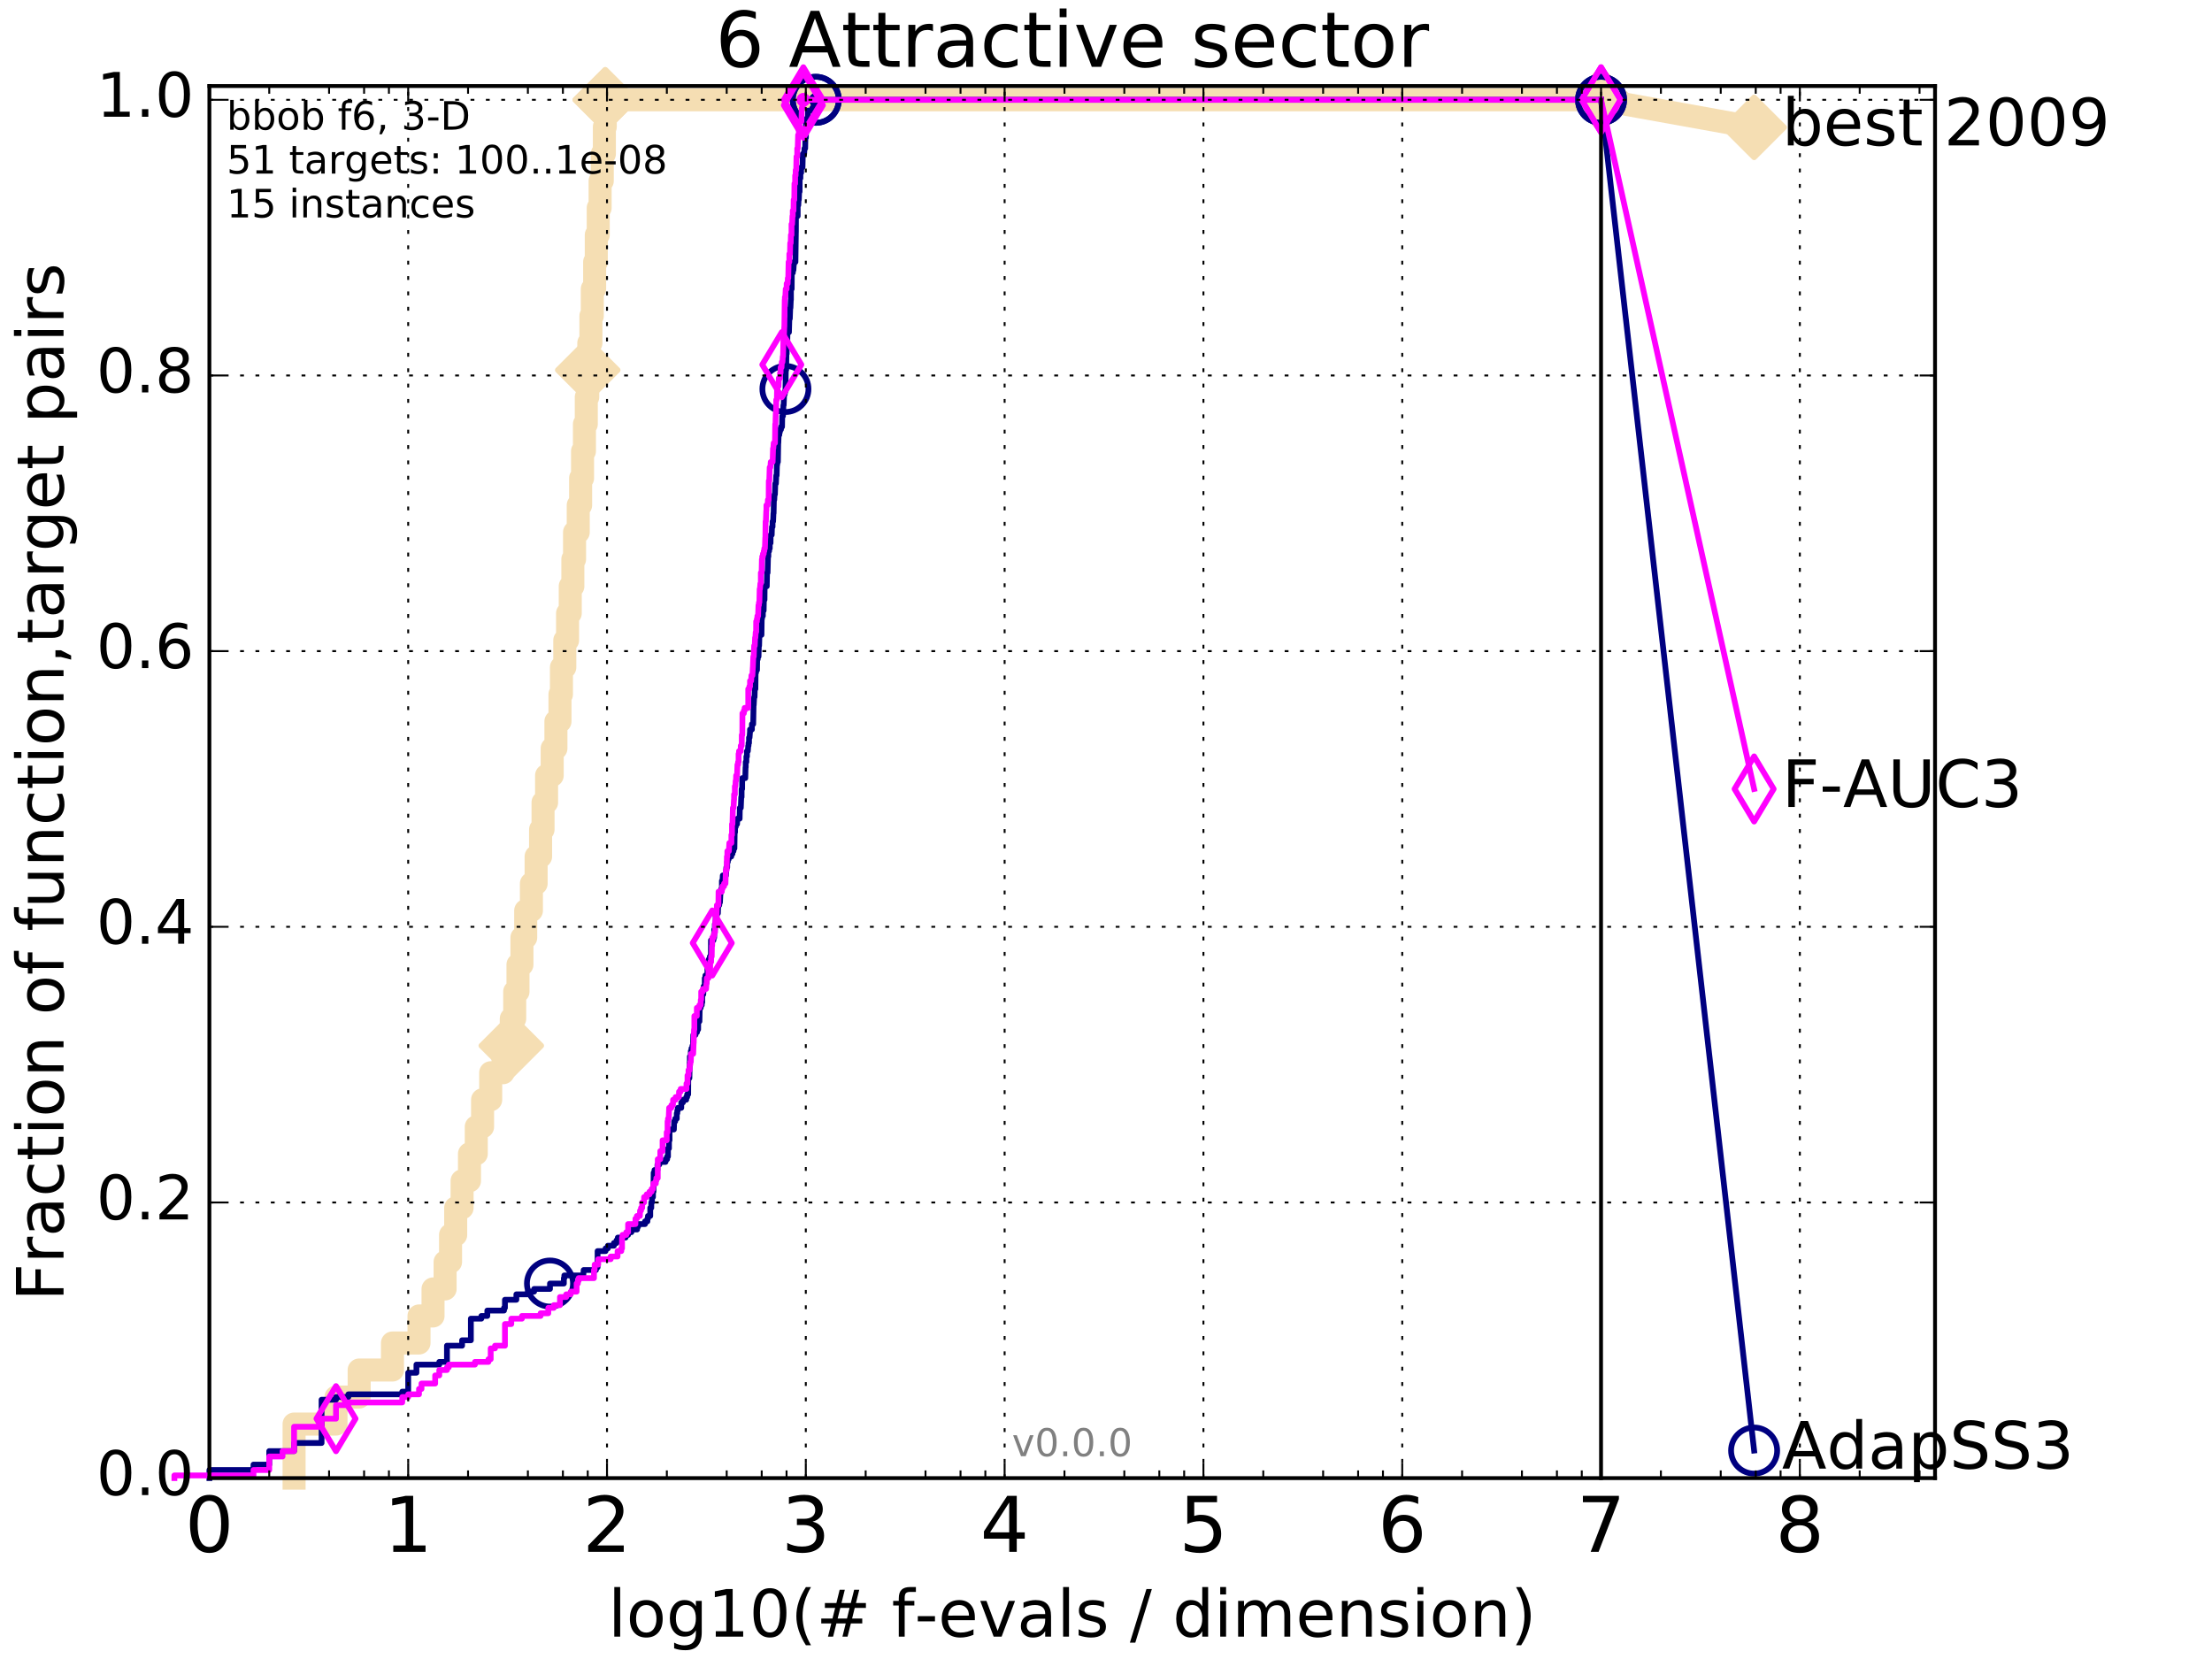 <?xml version="1.0" encoding="utf-8" standalone="no"?>
<!DOCTYPE svg PUBLIC "-//W3C//DTD SVG 1.1//EN"
  "http://www.w3.org/Graphics/SVG/1.1/DTD/svg11.dtd">
<!-- Created with matplotlib (http://matplotlib.org/) -->
<svg height="432pt" version="1.1" viewBox="0 0 576 432" width="576pt" xmlns="http://www.w3.org/2000/svg" xmlns:xlink="http://www.w3.org/1999/xlink">
 <defs>
  <style type="text/css">
*{stroke-linecap:butt;stroke-linejoin:round;stroke-miterlimit:100000;}
  </style>
 </defs>
 <g id="figure_1">
  <g id="patch_1">
   <path d="M 0 432 
L 576 432 
L 576 0 
L 0 0 
z
" style="fill:#ffffff;"/>
  </g>
  <g id="axes_1">
   <g id="patch_2">
    <path d="M 54.525 384.9 
L 503.88 384.9 
L 503.88 22.4 
L 54.525 22.4 
z
" style="fill:#ffffff;"/>
   </g>
   <g id="line2d_1">
    <path d="M 76.577 384.9 
L 76.577 370.825 
L 87.493 370.825 
L 87.493 363.788 
L 93.524 363.788 
L 93.524 356.75 
L 102.195 356.75 
L 102.195 349.713 
L 109.108 349.713 
L 109.108 342.675 
L 112.762 342.675 
L 112.762 335.638 
L 115.904 335.638 
L 115.904 328.6 
L 117.325 328.6 
L 117.325 321.563 
L 118.661 321.563 
L 118.661 314.525 
L 120.327 314.525 
L 120.327 307.488 
L 122.25 307.488 
L 122.25 300.45 
L 124.021 300.45 
L 124.021 293.413 
L 125.663 293.413 
L 125.663 286.375 
L 127.777 286.375 
L 127.777 279.338 
L 130.994 279.338 
L 130.994 272.301 
L 133.137 272.301 
L 133.137 265.263 
L 134.027 265.263 
L 134.027 258.226 
L 134.884 258.226 
L 134.884 251.188 
L 135.911 251.188 
L 135.911 244.151 
L 136.893 244.151 
L 136.893 237.113 
L 138.38 237.113 
L 138.38 230.076 
L 139.605 230.076 
L 139.605 223.038 
L 140.767 223.038 
L 140.767 216.001 
L 141.405 216.001 
L 141.405 208.963 
L 142.329 208.963 
L 142.329 201.926 
L 143.789 201.926 
L 143.789 194.888 
L 144.758 194.888 
L 144.758 187.851 
L 145.816 187.851 
L 145.816 180.813 
L 146.2 180.813 
L 146.2 173.776 
L 147.072 173.776 
L 147.072 166.738 
L 147.794 166.738 
L 147.794 159.701 
L 148.493 159.701 
L 148.493 152.664 
L 149.171 152.664 
L 149.171 145.626 
L 149.612 145.626 
L 149.612 138.589 
L 150.573 138.589 
L 150.573 131.551 
L 151.192 131.551 
L 151.192 124.514 
L 151.695 124.514 
L 151.695 117.476 
L 152.187 117.476 
L 152.187 110.439 
L 152.668 110.439 
L 152.668 103.401 
L 153.046 103.401 
L 153.046 96.364 
L 153.325 96.364 
L 153.325 89.326 
L 153.874 89.326 
L 153.874 82.289 
L 154.232 82.289 
L 154.232 75.251 
L 154.846 75.251 
L 154.846 68.214 
L 155.274 68.214 
L 155.274 61.176 
L 155.777 61.176 
L 155.777 54.139 
L 156.27 54.139 
L 156.27 47.102 
L 156.831 47.102 
L 156.831 40.064 
L 157.378 40.064 
L 157.378 33.027 
L 157.609 33.027 
L 157.609 25.989 
L 416.908 25.989 
" style="fill:none;stroke:#f5deb3;stroke-linecap:square;stroke-width:6.0;"/>
   </g>
   <g id="line2d_2">
    <defs>
     <path d="M -0 7.778 
L 7.778 0 
L 0 -7.778 
L -7.778 -0 
z
" id="m0ba09d605f" style="stroke:#f5deb3;stroke-linejoin:miter;stroke-width:1.5;"/>
    </defs>
    <g>
     <use style="fill:#f5deb3;stroke:#f5deb3;stroke-linejoin:miter;stroke-width:1.5;" x="133.137" xlink:href="#m0ba09d605f" y="272.301"/>
     <use style="fill:#f5deb3;stroke:#f5deb3;stroke-linejoin:miter;stroke-width:1.5;" x="153.046" xlink:href="#m0ba09d605f" y="96.364"/>
     <use style="fill:#f5deb3;stroke:#f5deb3;stroke-linejoin:miter;stroke-width:1.5;" x="157.609" xlink:href="#m0ba09d605f" y="25.989"/>
     <use style="fill:#f5deb3;stroke:#f5deb3;stroke-linejoin:miter;stroke-width:1.5;" x="157.609" xlink:href="#m0ba09d605f" y="25.989"/>
     <use style="fill:#f5deb3;stroke:#f5deb3;stroke-linejoin:miter;stroke-width:1.5;" x="416.908" xlink:href="#m0ba09d605f" y="25.989"/>
    </g>
   </g>
   <g id="line2d_3">
    <path d="M -15527.947 743.811 
" style="fill:none;stroke:#f5deb3;stroke-linecap:square;stroke-width:6.0;"/>
    <g>
     <use style="fill:#f5deb3;stroke:#f5deb3;stroke-linejoin:miter;stroke-width:1.5;" x="-15527.947" xlink:href="#m0ba09d605f" y="743.811"/>
    </g>
   </g>
   <g id="line2d_4">
    <path d="M 416.908 25.989 
L 456.77 33.167 
" style="fill:none;stroke:#f5deb3;stroke-linecap:square;stroke-width:6.0;"/>
    <g>
     <use style="fill:#f5deb3;stroke:#f5deb3;stroke-linejoin:miter;stroke-width:1.5;" x="416.908" xlink:href="#m0ba09d605f" y="25.989"/>
     <use style="fill:#f5deb3;stroke:#f5deb3;stroke-linejoin:miter;stroke-width:1.5;" x="456.77" xlink:href="#m0ba09d605f" y="33.167"/>
    </g>
   </g>
   <g id="line2d_5">
    <defs>
     <path d="M 0 1.5 
C 0.398 1.5 0.779 1.342 1.061 1.061 
C 1.342 0.779 1.5 0.398 1.5 0 
C 1.5 -0.398 1.342 -0.779 1.061 -1.061 
C 0.779 -1.342 0.398 -1.5 0 -1.5 
C -0.398 -1.5 -0.779 -1.342 -1.061 -1.061 
C -1.342 -0.779 -1.5 -0.398 -1.5 0 
C -1.5 0.398 -1.342 0.779 -1.061 1.061 
C -0.779 1.342 -0.398 1.5 0 1.5 
z
" id="m653c832244" style="stroke:#f5deb3;stroke-width:0.5;"/>
    </defs>
    <g>
     <use style="fill:#f5deb3;stroke:#f5deb3;stroke-width:0.5;" x="157.609" xlink:href="#m653c832244" y="25.989"/>
     <use style="fill:#f5deb3;stroke:#f5deb3;stroke-width:0.5;" x="157.609" xlink:href="#m653c832244" y="25.989"/>
    </g>
   </g>
   <g id="line2d_6">
    <defs>
     <path d="M 0 1.5 
C 0.398 1.5 0.779 1.342 1.061 1.061 
C 1.342 0.779 1.5 0.398 1.5 0 
C 1.5 -0.398 1.342 -0.779 1.061 -1.061 
C 0.779 -1.342 0.398 -1.5 0 -1.5 
C -0.398 -1.5 -0.779 -1.342 -1.061 -1.061 
C -1.342 -0.779 -1.5 -0.398 -1.5 0 
C -1.5 0.398 -1.342 0.779 -1.061 1.061 
C -0.779 1.342 -0.398 1.5 0 1.5 
z
" id="m7473a00c1d" style="stroke:#000080;stroke-width:0.5;"/>
    </defs>
    <g>
     <use style="fill:#000080;stroke:#000080;stroke-width:0.5;" x="212.427" xlink:href="#m7473a00c1d" y="25.989"/>
     <use style="fill:#000080;stroke:#000080;stroke-width:0.5;" x="212.427" xlink:href="#m7473a00c1d" y="25.989"/>
    </g>
   </g>
   <g id="line2d_7">
    <path d="M 54.525 384.9 
L 54.525 382.789 
L 66.01 382.789 
L 66.01 381.381 
L 70.109 381.381 
L 70.109 377.863 
L 76.577 377.863 
L 76.577 375.751 
L 83.737 375.751 
L 83.737 364.491 
L 87.493 364.491 
L 87.493 363.788 
L 90.71 363.788 
L 90.71 363.084 
L 104.743 363.084 
L 104.743 362.38 
L 106.294 362.38 
L 106.294 357.454 
L 108.437 357.454 
L 108.437 355.343 
L 114.388 355.343 
L 114.388 354.639 
L 116.388 354.639 
L 116.388 350.416 
L 120.327 350.416 
L 120.327 349.009 
L 122.615 349.009 
L 122.615 343.379 
L 125.344 343.379 
L 125.344 342.675 
L 126.895 342.675 
L 126.895 341.268 
L 131.243 341.268 
L 131.243 340.564 
L 131.488 340.564 
L 131.488 338.453 
L 134.46 338.453 
L 134.46 337.045 
L 137.462 337.045 
L 137.462 336.341 
L 139.088 336.341 
L 139.088 335.638 
L 143.216 335.638 
L 143.216 334.23 
L 146.827 334.23 
L 146.827 332.823 
L 146.95 332.823 
L 146.95 332.119 
L 151.893 332.119 
L 151.991 330.711 
L 155.189 330.711 
L 155.189 330.008 
L 155.611 330.008 
L 155.611 325.785 
L 157.685 325.785 
L 157.685 325.082 
L 158.287 325.082 
L 158.287 324.378 
L 159.863 324.378 
L 159.863 323.674 
L 160.544 323.674 
L 160.544 322.97 
L 160.877 322.97 
L 160.877 322.267 
L 162.899 322.267 
L 162.899 321.563 
L 163.555 321.563 
L 163.555 320.859 
L 164.418 320.859 
L 164.418 320.155 
L 165.894 320.155 
L 165.894 319.452 
L 166.157 319.452 
L 166.157 318.748 
L 167.965 318.748 
L 167.965 318.044 
L 168.583 318.044 
L 168.583 317.34 
L 168.724 317.34 
L 168.724 316.637 
L 169.322 316.637 
L 169.322 314.525 
L 169.593 314.525 
L 169.593 313.118 
L 169.772 313.118 
L 169.772 311.71 
L 170.037 311.71 
L 170.037 310.303 
L 170.169 310.303 
L 170.212 305.377 
L 170.43 305.377 
L 170.43 304.673 
L 171.195 304.673 
L 171.195 303.265 
L 171.691 303.265 
L 171.691 302.562 
L 173.307 302.562 
L 173.307 301.858 
L 173.722 301.858 
L 173.722 301.154 
L 173.945 301.154 
L 173.945 299.043 
L 174.202 299.043 
L 174.202 296.932 
L 174.348 296.932 
L 174.348 294.117 
L 175.481 294.117 
L 175.55 292.005 
L 175.824 292.005 
L 175.824 291.302 
L 176.228 291.302 
L 176.228 289.894 
L 176.362 289.894 
L 176.362 289.19 
L 176.494 289.19 
L 176.494 288.487 
L 177.4 288.487 
L 177.4 287.079 
L 177.84 287.079 
L 177.84 286.375 
L 178.694 286.375 
L 178.694 285.672 
L 178.932 285.672 
L 178.932 284.968 
L 179.197 284.968 
L 179.226 280.745 
L 179.517 280.745 
L 179.603 276.523 
L 179.632 276.523 
L 179.632 275.115 
L 179.889 275.115 
L 179.889 273.708 
L 180.059 273.708 
L 180.059 273.004 
L 180.311 273.004 
L 180.311 272.301 
L 180.45 272.301 
L 180.533 269.486 
L 181.105 269.486 
L 181.105 268.782 
L 181.504 268.782 
L 181.504 268.078 
L 181.793 268.078 
L 181.819 265.967 
L 182.13 265.967 
L 182.207 262.448 
L 182.461 262.448 
L 182.461 261.744 
L 182.738 261.744 
L 182.738 261.041 
L 182.863 261.041 
L 182.863 258.929 
L 183.135 258.929 
L 183.233 256.818 
L 183.524 256.818 
L 183.524 254.707 
L 183.693 254.707 
L 183.693 254.003 
L 184.214 254.003 
L 184.214 251.188 
L 184.493 251.188 
L 184.586 249.781 
L 184.838 249.781 
L 184.838 249.077 
L 185.109 249.077 
L 185.132 244.854 
L 185.775 244.854 
L 185.775 244.151 
L 185.97 244.151 
L 185.97 242.039 
L 186.143 242.039 
L 186.143 240.632 
L 186.357 240.632 
L 186.378 238.521 
L 186.632 238.521 
L 186.632 237.817 
L 186.945 237.817 
L 187.008 235.706 
L 187.295 235.706 
L 187.295 235.002 
L 187.478 235.002 
L 187.579 232.891 
L 187.599 232.891 
L 187.599 232.187 
L 187.8 232.187 
L 187.8 231.483 
L 187.979 231.483 
L 187.979 229.372 
L 188.137 229.372 
L 188.215 227.964 
L 189.043 227.964 
L 189.137 225.853 
L 189.362 225.853 
L 189.362 224.446 
L 189.529 224.446 
L 189.529 223.742 
L 189.75 223.742 
L 189.75 223.038 
L 190.417 223.038 
L 190.417 222.334 
L 190.735 222.334 
L 190.735 221.631 
L 190.996 221.631 
L 190.996 220.927 
L 191.237 220.927 
L 191.306 216.705 
L 191.408 216.705 
L 191.408 215.297 
L 191.594 215.297 
L 191.594 214.593 
L 191.929 214.593 
L 191.995 213.186 
L 192.6 213.186 
L 192.649 210.371 
L 192.905 210.371 
L 193.016 207.556 
L 193.111 207.556 
L 193.111 205.445 
L 193.252 205.445 
L 193.268 202.63 
L 194.067 202.63 
L 194.143 199.815 
L 194.188 199.815 
L 194.188 198.407 
L 194.353 198.407 
L 194.353 197 
L 194.501 197 
L 194.501 195.592 
L 194.737 195.592 
L 194.84 194.185 
L 194.913 194.185 
L 194.913 193.481 
L 195.043 193.481 
L 195.043 192.073 
L 195.187 192.073 
L 195.288 190.666 
L 195.302 190.666 
L 195.302 189.962 
L 195.797 189.962 
L 195.797 188.555 
L 196.13 188.555 
L 196.227 183.628 
L 196.268 183.628 
L 196.377 181.517 
L 196.486 181.517 
L 196.54 179.406 
L 196.702 179.406 
L 196.756 175.183 
L 196.863 175.183 
L 196.863 174.48 
L 197.128 174.48 
L 197.168 171.665 
L 197.312 171.665 
L 197.312 170.961 
L 197.52 170.961 
L 197.598 168.146 
L 197.675 168.146 
L 197.752 165.331 
L 198.285 165.331 
L 198.347 161.109 
L 198.422 161.109 
L 198.422 160.405 
L 198.645 160.405 
L 198.645 158.997 
L 198.854 158.997 
L 198.914 156.182 
L 199.072 156.182 
L 199.109 152.664 
L 199.669 152.664 
L 199.74 149.145 
L 199.88 149.145 
L 199.985 144.922 
L 200.077 144.922 
L 200.077 143.515 
L 200.273 143.515 
L 200.273 142.811 
L 200.445 142.811 
L 200.445 141.404 
L 200.648 141.404 
L 200.671 139.292 
L 200.951 139.292 
L 201.017 137.181 
L 201.172 137.181 
L 201.172 135.774 
L 201.315 135.774 
L 201.402 133.662 
L 201.446 133.662 
L 201.522 130.144 
L 201.619 130.144 
L 201.684 128.736 
L 201.791 128.736 
L 201.877 125.921 
L 202.047 125.921 
L 202.132 123.81 
L 202.237 123.81 
L 202.311 120.995 
L 202.384 120.995 
L 202.384 120.291 
L 202.56 120.291 
L 202.643 115.365 
L 202.674 115.365 
L 202.756 113.254 
L 202.93 113.254 
L 202.93 112.55 
L 203.072 112.55 
L 203.072 111.846 
L 203.364 111.846 
L 203.364 111.142 
L 203.642 111.142 
L 203.691 108.327 
L 203.888 108.327 
L 203.995 105.513 
L 204.072 105.513 
L 204.179 102.698 
L 204.342 102.698 
L 204.342 101.994 
L 204.523 101.994 
L 204.627 96.364 
L 204.712 96.364 
L 204.778 92.141 
L 204.853 92.141 
L 204.853 90.734 
L 204.983 90.734 
L 205.048 86.511 
L 205.443 86.511 
L 205.543 82.993 
L 205.67 82.993 
L 205.769 80.178 
L 205.832 80.178 
L 205.921 78.066 
L 205.957 78.066 
L 205.957 75.251 
L 206.152 75.251 
L 206.187 71.029 
L 206.458 71.029 
L 206.458 70.325 
L 206.606 70.325 
L 206.692 68.918 
L 206.735 68.918 
L 206.735 68.214 
L 207.128 68.214 
L 207.237 60.473 
L 207.246 60.473 
L 207.262 56.25 
L 207.72 56.25 
L 207.72 53.435 
L 207.876 53.435 
L 207.941 52.028 
L 208.014 52.028 
L 208.095 49.917 
L 208.217 49.917 
L 208.241 46.398 
L 208.425 46.398 
L 208.425 44.99 
L 208.616 44.99 
L 208.616 43.583 
L 208.969 43.583 
L 209.054 40.064 
L 209.401 40.064 
L 209.477 38.657 
L 209.667 38.657 
L 209.719 35.842 
L 209.862 35.842 
L 209.869 32.323 
L 209.989 32.323 
L 209.989 31.619 
L 210.343 31.619 
L 210.416 28.804 
L 211.535 28.804 
L 211.535 28.1 
L 211.852 28.1 
L 211.852 26.693 
L 212.427 26.693 
L 212.427 25.989 
L 416.908 25.989 
L 416.908 25.989 
" style="fill:none;stroke:#000080;stroke-linecap:square;stroke-width:1.5;"/>
   </g>
   <g id="line2d_8">
    <defs>
     <path d="M 0 6 
C 1.591 6 3.117 5.368 4.243 4.243 
C 5.368 3.117 6 1.591 6 0 
C 6 -1.591 5.368 -3.117 4.243 -4.243 
C 3.117 -5.368 1.591 -6 0 -6 
C -1.591 -6 -3.117 -5.368 -4.243 -4.243 
C -5.368 -3.117 -6 -1.591 -6 0 
C -6 1.591 -5.368 3.117 -4.243 4.243 
C -3.117 5.368 -1.591 6 0 6 
z
" id="mb53cf279cd" style="stroke:#000080;stroke-width:1.5;"/>
    </defs>
    <g>
     <use style="fill:none;stroke:#000080;stroke-width:1.5;" x="143.216" xlink:href="#mb53cf279cd" y="334.23"/>
     <use style="fill:none;stroke:#000080;stroke-width:1.5;" x="204.523" xlink:href="#mb53cf279cd" y="101.29"/>
     <use style="fill:none;stroke:#000080;stroke-width:1.5;" x="212.427" xlink:href="#mb53cf279cd" y="25.989"/>
     <use style="fill:none;stroke:#000080;stroke-width:1.5;" x="212.427" xlink:href="#mb53cf279cd" y="25.989"/>
     <use style="fill:none;stroke:#000080;stroke-width:1.5;" x="416.908" xlink:href="#mb53cf279cd" y="25.989"/>
    </g>
   </g>
   <g id="line2d_9">
    <path d="M -15527.947 743.811 
" style="fill:none;stroke:#000080;stroke-linecap:square;stroke-width:1.5;"/>
    <g>
     <use style="fill:none;stroke:#000080;stroke-width:1.5;" x="-15527.947" xlink:href="#mb53cf279cd" y="743.811"/>
    </g>
   </g>
   <g id="line2d_10">
    <defs>
     <path d="M 0 1.5 
C 0.398 1.5 0.779 1.342 1.061 1.061 
C 1.342 0.779 1.5 0.398 1.5 0 
C 1.5 -0.398 1.342 -0.779 1.061 -1.061 
C 0.779 -1.342 0.398 -1.5 0 -1.5 
C -0.398 -1.5 -0.779 -1.342 -1.061 -1.061 
C -1.342 -0.779 -1.5 -0.398 -1.5 0 
C -1.5 0.398 -1.342 0.779 -1.061 1.061 
C -0.779 1.342 -0.398 1.5 0 1.5 
z
" id="mb80814f8d7" style="stroke:#ff00ff;stroke-width:0.5;"/>
    </defs>
    <g>
     <use style="fill:#ff00ff;stroke:#ff00ff;stroke-width:0.5;" x="209.194" xlink:href="#mb80814f8d7" y="25.989"/>
     <use style="fill:#ff00ff;stroke:#ff00ff;stroke-width:0.5;" x="209.194" xlink:href="#mb80814f8d7" y="25.989"/>
    </g>
   </g>
   <g id="line2d_11">
    <path d="M 45.409 384.9 
L 45.409 384.196 
L 66.01 384.196 
L 66.01 382.789 
L 70.109 382.789 
L 70.109 379.27 
L 73.575 379.27 
L 73.575 377.863 
L 76.577 377.863 
L 76.577 371.529 
L 83.737 371.529 
L 83.737 369.418 
L 87.493 369.418 
L 87.493 365.899 
L 90.71 365.899 
L 90.71 365.195 
L 104.743 365.195 
L 104.743 363.788 
L 106.294 363.788 
L 106.294 363.084 
L 109.108 363.084 
L 109.108 361.676 
L 109.76 361.676 
L 109.76 360.269 
L 113.317 360.269 
L 113.317 358.158 
L 114.388 358.158 
L 114.388 356.75 
L 116.388 356.75 
L 116.388 356.046 
L 116.861 356.046 
L 116.861 355.343 
L 123.678 355.343 
L 123.678 354.639 
L 127.193 354.639 
L 127.193 353.935 
L 127.777 353.935 
L 127.777 351.12 
L 128.901 351.12 
L 128.901 350.416 
L 131.488 350.416 
L 131.488 344.786 
L 133.137 344.786 
L 133.137 343.379 
L 135.911 343.379 
L 135.911 342.675 
L 140.767 342.675 
L 140.767 341.971 
L 142.777 341.971 
L 142.777 340.564 
L 144.209 340.564 
L 144.209 339.86 
L 145.816 339.86 
L 145.816 337.749 
L 147.436 337.749 
L 147.436 337.045 
L 148.607 337.045 
L 148.607 336.341 
L 150.151 336.341 
L 150.151 334.23 
L 150.468 334.23 
L 150.468 333.526 
L 150.677 333.526 
L 150.677 332.823 
L 154.672 332.823 
L 154.672 330.711 
L 154.846 330.711 
L 154.846 329.304 
L 155.777 329.304 
L 155.777 327.897 
L 159.017 327.897 
L 159.017 327.193 
L 160.811 327.193 
L 160.811 325.785 
L 161.784 325.785 
L 161.784 325.082 
L 161.974 325.082 
L 161.974 322.267 
L 162.1 322.267 
L 162.1 321.563 
L 163.08 321.563 
L 163.08 320.859 
L 163.555 320.859 
L 163.555 318.748 
L 165.467 318.748 
L 165.467 317.34 
L 165.841 317.34 
L 165.841 316.637 
L 166.623 316.637 
L 166.674 315.229 
L 166.928 315.229 
L 166.928 314.525 
L 167.229 314.525 
L 167.229 313.118 
L 167.722 313.118 
L 167.722 311.71 
L 168.395 311.71 
L 168.395 311.007 
L 169.14 311.007 
L 169.14 310.303 
L 169.682 310.303 
L 169.682 309.599 
L 170.037 309.599 
L 170.125 308.192 
L 170.773 308.192 
L 170.773 307.488 
L 170.9 307.488 
L 170.9 306.784 
L 171.278 306.784 
L 171.278 301.858 
L 171.935 301.858 
L 171.935 299.747 
L 172.533 299.747 
L 172.533 296.932 
L 173.61 296.932 
L 173.61 294.82 
L 173.834 294.82 
L 173.834 292.005 
L 173.945 292.005 
L 173.945 291.302 
L 174.129 291.302 
L 174.239 288.487 
L 174.815 288.487 
L 174.815 287.783 
L 175.238 287.783 
L 175.273 286.375 
L 175.926 286.375 
L 175.926 285.672 
L 176.789 285.672 
L 176.822 284.264 
L 177.241 284.264 
L 177.241 283.56 
L 178.754 283.56 
L 178.754 282.153 
L 179.021 282.153 
L 179.021 280.042 
L 179.285 280.042 
L 179.285 278.634 
L 179.603 278.634 
L 179.603 277.227 
L 179.747 277.227 
L 179.747 276.523 
L 179.889 276.523 
L 179.946 274.412 
L 180.505 274.412 
L 180.615 271.597 
L 180.643 271.597 
L 180.725 268.078 
L 180.807 268.078 
L 180.807 264.559 
L 181.452 264.559 
L 181.452 262.448 
L 182.104 262.448 
L 182.104 261.744 
L 182.436 261.744 
L 182.487 260.337 
L 182.588 260.337 
L 182.588 258.226 
L 183.012 258.226 
L 183.012 257.522 
L 183.86 257.522 
L 183.955 256.114 
L 184.026 256.114 
L 184.05 254.707 
L 184.47 254.707 
L 184.493 252.596 
L 184.929 252.596 
L 184.929 250.484 
L 185.177 250.484 
L 185.177 249.077 
L 185.333 249.077 
L 185.378 246.262 
L 185.445 246.262 
L 185.467 244.151 
L 185.818 244.151 
L 185.818 243.447 
L 186.035 243.447 
L 186.035 242.743 
L 186.207 242.743 
L 186.25 239.928 
L 186.357 239.928 
L 186.357 239.224 
L 186.569 239.224 
L 186.674 235.706 
L 187.069 235.706 
L 187.111 232.187 
L 187.959 232.187 
L 187.959 231.483 
L 188.117 231.483 
L 188.117 230.779 
L 188.546 230.779 
L 188.546 230.076 
L 188.91 230.076 
L 189.005 226.557 
L 189.231 226.557 
L 189.287 223.038 
L 189.399 223.038 
L 189.399 221.631 
L 189.805 221.631 
L 189.914 219.519 
L 190.453 219.519 
L 190.453 217.408 
L 190.612 217.408 
L 190.612 214.593 
L 190.735 214.593 
L 190.84 210.371 
L 191.013 210.371 
L 191.117 208.26 
L 191.151 208.26 
L 191.151 206.852 
L 191.357 206.852 
L 191.357 204.741 
L 191.493 204.741 
L 191.561 203.333 
L 191.645 203.333 
L 191.695 201.926 
L 191.929 201.926 
L 192.029 199.111 
L 192.193 199.111 
L 192.193 198.407 
L 192.324 198.407 
L 192.324 196.296 
L 192.438 196.296 
L 192.438 195.592 
L 192.889 195.592 
L 192.889 194.185 
L 193.142 194.185 
L 193.158 191.37 
L 193.299 191.37 
L 193.33 185.74 
L 193.702 185.74 
L 193.702 185.036 
L 193.901 185.036 
L 193.901 184.332 
L 194.84 184.332 
L 194.84 179.406 
L 195.144 179.406 
L 195.144 178.702 
L 195.302 178.702 
L 195.302 177.295 
L 195.6 177.295 
L 195.671 175.887 
L 195.923 175.887 
L 196.034 173.776 
L 196.048 173.776 
L 196.158 170.961 
L 196.282 170.961 
L 196.377 168.146 
L 196.54 168.146 
L 196.621 166.035 
L 196.702 166.035 
L 196.783 164.627 
L 196.889 164.627 
L 196.903 161.812 
L 197.102 161.812 
L 197.102 161.109 
L 197.22 161.109 
L 197.22 160.405 
L 197.403 160.405 
L 197.507 157.59 
L 197.624 157.59 
L 197.624 156.886 
L 197.739 156.886 
L 197.816 153.367 
L 197.893 153.367 
L 197.995 151.96 
L 198.121 151.96 
L 198.121 149.145 
L 198.322 149.145 
L 198.397 145.626 
L 198.484 145.626 
L 198.484 144.922 
L 198.67 144.922 
L 198.67 144.219 
L 198.878 144.219 
L 198.878 143.515 
L 199.024 143.515 
L 199.024 142.811 
L 199.181 142.811 
L 199.277 139.996 
L 199.301 139.996 
L 199.361 135.774 
L 199.432 135.774 
L 199.539 132.959 
L 199.575 132.959 
L 199.575 131.551 
L 199.903 131.551 
L 199.962 130.144 
L 200.158 130.144 
L 200.193 125.217 
L 200.319 125.217 
L 200.422 121.699 
L 200.603 121.699 
L 200.705 120.291 
L 201.194 120.291 
L 201.293 116.772 
L 201.37 116.772 
L 201.468 115.365 
L 201.802 115.365 
L 201.866 110.439 
L 201.93 110.439 
L 202.015 107.624 
L 202.09 107.624 
L 202.132 104.105 
L 202.3 104.105 
L 202.342 101.29 
L 202.446 101.29 
L 202.446 100.586 
L 202.726 100.586 
L 202.797 98.475 
L 203.133 98.475 
L 203.133 97.068 
L 203.274 97.068 
L 203.274 95.66 
L 203.513 95.66 
L 203.583 94.253 
L 203.76 94.253 
L 203.829 92.845 
L 203.907 92.845 
L 204.014 87.919 
L 204.121 87.919 
L 204.227 85.104 
L 204.246 85.104 
L 204.342 78.066 
L 204.38 78.066 
L 204.38 77.363 
L 204.494 77.363 
L 204.599 75.251 
L 204.843 75.251 
L 204.843 73.844 
L 205.104 73.844 
L 205.15 72.436 
L 205.26 72.436 
L 205.352 68.214 
L 205.543 68.214 
L 205.543 66.103 
L 205.715 66.103 
L 205.769 63.288 
L 205.903 63.288 
L 205.948 61.176 
L 206.107 61.176 
L 206.107 58.361 
L 206.266 58.361 
L 206.354 56.25 
L 206.432 56.25 
L 206.432 54.843 
L 206.632 54.843 
L 206.667 52.028 
L 206.83 52.028 
L 206.873 47.805 
L 207.051 47.805 
L 207.051 45.694 
L 207.178 45.694 
L 207.195 44.287 
L 207.33 44.287 
L 207.405 40.768 
L 207.596 40.768 
L 207.596 38.657 
L 207.728 38.657 
L 207.827 35.138 
L 208.014 35.138 
L 208.079 31.619 
L 208.687 31.619 
L 208.789 28.1 
L 208.922 28.1 
L 208.922 27.397 
L 209.194 27.397 
L 209.194 25.989 
L 416.908 25.989 
L 416.908 25.989 
" style="fill:none;stroke:#ff00ff;stroke-linecap:square;stroke-width:1.5;"/>
   </g>
   <g id="line2d_12">
    <defs>
     <path d="M -0 8.485 
L 5.091 0 
L 0 -8.485 
L -5.091 -0 
z
" id="m006f6a85a3" style="stroke:#ff00ff;stroke-linejoin:miter;stroke-width:1.5;"/>
    </defs>
    <g>
     <use style="fill:none;stroke:#ff00ff;stroke-linejoin:miter;stroke-width:1.5;" x="87.493" xlink:href="#m006f6a85a3" y="369.418"/>
     <use style="fill:none;stroke:#ff00ff;stroke-linejoin:miter;stroke-width:1.5;" x="185.467" xlink:href="#m006f6a85a3" y="245.558"/>
     <use style="fill:none;stroke:#ff00ff;stroke-linejoin:miter;stroke-width:1.5;" x="203.583" xlink:href="#m006f6a85a3" y="94.956"/>
     <use style="fill:none;stroke:#ff00ff;stroke-linejoin:miter;stroke-width:1.5;" x="209.194" xlink:href="#m006f6a85a3" y="27.397"/>
     <use style="fill:none;stroke:#ff00ff;stroke-linejoin:miter;stroke-width:1.5;" x="209.194" xlink:href="#m006f6a85a3" y="25.989"/>
     <use style="fill:none;stroke:#ff00ff;stroke-linejoin:miter;stroke-width:1.5;" x="416.908" xlink:href="#m006f6a85a3" y="25.989"/>
    </g>
   </g>
   <g id="line2d_13">
    <path d="M -15527.947 743.811 
" style="fill:none;stroke:#ff00ff;stroke-linecap:square;stroke-width:1.5;"/>
    <g>
     <use style="fill:none;stroke:#ff00ff;stroke-linejoin:miter;stroke-width:1.5;" x="-15527.947" xlink:href="#m006f6a85a3" y="743.811"/>
    </g>
   </g>
   <g id="line2d_14">
    <path d="M 416.908 25.989 
L 456.77 377.722 
" style="fill:none;stroke:#000080;stroke-linecap:square;stroke-width:1.5;"/>
    <g>
     <use style="fill:none;stroke:#000080;stroke-width:1.5;" x="416.908" xlink:href="#mb53cf279cd" y="25.989"/>
     <use style="fill:none;stroke:#000080;stroke-width:1.5;" x="456.77" xlink:href="#mb53cf279cd" y="377.722"/>
    </g>
   </g>
   <g id="line2d_15">
    <path d="M 416.908 25.989 
L 456.77 205.445 
" style="fill:none;stroke:#ff00ff;stroke-linecap:square;stroke-width:1.5;"/>
    <g>
     <use style="fill:none;stroke:#ff00ff;stroke-linejoin:miter;stroke-width:1.5;" x="416.908" xlink:href="#m006f6a85a3" y="25.989"/>
     <use style="fill:none;stroke:#ff00ff;stroke-linejoin:miter;stroke-width:1.5;" x="456.77" xlink:href="#m006f6a85a3" y="205.445"/>
    </g>
   </g>
   <g id="line2d_16">
    <path d="M 416.908 384.9 
L 416.908 25.989 
" style="fill:none;stroke:#000000;stroke-linecap:square;"/>
   </g>
   <g id="patch_3">
    <path d="M 54.525 22.4 
L 503.88 22.4 
" style="fill:none;stroke:#000000;stroke-linecap:square;stroke-linejoin:miter;"/>
   </g>
   <g id="patch_4">
    <path d="M 503.88 384.9 
L 503.88 22.4 
" style="fill:none;stroke:#000000;stroke-linecap:square;stroke-linejoin:miter;"/>
   </g>
   <g id="patch_5">
    <path d="M 54.525 384.9 
L 503.88 384.9 
" style="fill:none;stroke:#000000;stroke-linecap:square;stroke-linejoin:miter;"/>
   </g>
   <g id="patch_6">
    <path d="M 54.525 384.9 
L 54.525 22.4 
" style="fill:none;stroke:#000000;stroke-linecap:square;stroke-linejoin:miter;"/>
   </g>
   <g id="matplotlib.axis_1">
    <g id="xtick_1">
     <g id="line2d_17">
      <path clip-path="url(#p5a44e4254b)" d="M 54.525 384.9 
L 54.525 22.4 
" style="fill:none;stroke:#000000;stroke-dasharray:1,3;stroke-dashoffset:0.0;stroke-width:0.5;"/>
     </g>
     <g id="line2d_18">
      <defs>
       <path d="M 0 0 
L 0 -4 
" id="m2c6aeda1f4" style="stroke:#000000;stroke-width:0.5;"/>
      </defs>
      <g>
       <use style="stroke:#000000;stroke-width:0.5;" x="54.525" xlink:href="#m2c6aeda1f4" y="384.9"/>
      </g>
     </g>
     <g id="line2d_19">
      <defs>
       <path d="M 0 0 
L 0 4 
" id="me2a2cdf469" style="stroke:#000000;stroke-width:0.5;"/>
      </defs>
      <g>
       <use style="stroke:#000000;stroke-width:0.5;" x="54.525" xlink:href="#me2a2cdf469" y="22.4"/>
      </g>
     </g>
     <g id="text_1">
      <!-- 0 -->
      <defs>
       <path d="M 31.781 66.406 
Q 24.172 66.406 20.328 58.906 
Q 16.5 51.422 16.5 36.375 
Q 16.5 21.391 20.328 13.891 
Q 24.172 6.391 31.781 6.391 
Q 39.453 6.391 43.281 13.891 
Q 47.125 21.391 47.125 36.375 
Q 47.125 51.422 43.281 58.906 
Q 39.453 66.406 31.781 66.406 
M 31.781 74.219 
Q 44.047 74.219 50.516 64.516 
Q 56.984 54.828 56.984 36.375 
Q 56.984 17.969 50.516 8.266 
Q 44.047 -1.422 31.781 -1.422 
Q 19.531 -1.422 13.062 8.266 
Q 6.594 17.969 6.594 36.375 
Q 6.594 54.828 13.062 64.516 
Q 19.531 74.219 31.781 74.219 
" id="BitstreamVeraSans-Roman-30"/>
      </defs>
      <g transform="translate(48.163 404.097)scale(0.2 -0.2)">
       <use xlink:href="#BitstreamVeraSans-Roman-30"/>
      </g>
     </g>
    </g>
    <g id="xtick_2">
     <g id="line2d_20">
      <path clip-path="url(#p5a44e4254b)" d="M 106.294 384.9 
L 106.294 22.4 
" style="fill:none;stroke:#000000;stroke-dasharray:1,3;stroke-dashoffset:0.0;stroke-width:0.5;"/>
     </g>
     <g id="line2d_21">
      <g>
       <use style="stroke:#000000;stroke-width:0.5;" x="106.294" xlink:href="#m2c6aeda1f4" y="384.9"/>
      </g>
     </g>
     <g id="line2d_22">
      <g>
       <use style="stroke:#000000;stroke-width:0.5;" x="106.294" xlink:href="#me2a2cdf469" y="22.4"/>
      </g>
     </g>
     <g id="text_2">
      <!-- 1 -->
      <defs>
       <path d="M 12.406 8.297 
L 28.516 8.297 
L 28.516 63.922 
L 10.984 60.406 
L 10.984 69.391 
L 28.422 72.906 
L 38.281 72.906 
L 38.281 8.297 
L 54.391 8.297 
L 54.391 0 
L 12.406 0 
z
" id="BitstreamVeraSans-Roman-31"/>
      </defs>
      <g transform="translate(99.932 404.097)scale(0.2 -0.2)">
       <use xlink:href="#BitstreamVeraSans-Roman-31"/>
      </g>
     </g>
    </g>
    <g id="xtick_3">
     <g id="line2d_23">
      <path clip-path="url(#p5a44e4254b)" d="M 158.063 384.9 
L 158.063 22.4 
" style="fill:none;stroke:#000000;stroke-dasharray:1,3;stroke-dashoffset:0.0;stroke-width:0.5;"/>
     </g>
     <g id="line2d_24">
      <g>
       <use style="stroke:#000000;stroke-width:0.5;" x="158.063" xlink:href="#m2c6aeda1f4" y="384.9"/>
      </g>
     </g>
     <g id="line2d_25">
      <g>
       <use style="stroke:#000000;stroke-width:0.5;" x="158.063" xlink:href="#me2a2cdf469" y="22.4"/>
      </g>
     </g>
     <g id="text_3">
      <!-- 2 -->
      <defs>
       <path d="M 19.188 8.297 
L 53.609 8.297 
L 53.609 0 
L 7.328 0 
L 7.328 8.297 
Q 12.938 14.109 22.625 23.891 
Q 32.328 33.688 34.812 36.531 
Q 39.547 41.844 41.422 45.531 
Q 43.312 49.219 43.312 52.781 
Q 43.312 58.594 39.234 62.25 
Q 35.156 65.922 28.609 65.922 
Q 23.969 65.922 18.812 64.312 
Q 13.672 62.703 7.812 59.422 
L 7.812 69.391 
Q 13.766 71.781 18.938 73 
Q 24.125 74.219 28.422 74.219 
Q 39.75 74.219 46.484 68.547 
Q 53.219 62.891 53.219 53.422 
Q 53.219 48.922 51.531 44.891 
Q 49.859 40.875 45.406 35.406 
Q 44.188 33.984 37.641 27.219 
Q 31.109 20.453 19.188 8.297 
" id="BitstreamVeraSans-Roman-32"/>
      </defs>
      <g transform="translate(151.701 404.097)scale(0.2 -0.2)">
       <use xlink:href="#BitstreamVeraSans-Roman-32"/>
      </g>
     </g>
    </g>
    <g id="xtick_4">
     <g id="line2d_26">
      <path clip-path="url(#p5a44e4254b)" d="M 209.832 384.9 
L 209.832 22.4 
" style="fill:none;stroke:#000000;stroke-dasharray:1,3;stroke-dashoffset:0.0;stroke-width:0.5;"/>
     </g>
     <g id="line2d_27">
      <g>
       <use style="stroke:#000000;stroke-width:0.5;" x="209.832" xlink:href="#m2c6aeda1f4" y="384.9"/>
      </g>
     </g>
     <g id="line2d_28">
      <g>
       <use style="stroke:#000000;stroke-width:0.5;" x="209.832" xlink:href="#me2a2cdf469" y="22.4"/>
      </g>
     </g>
     <g id="text_4">
      <!-- 3 -->
      <defs>
       <path d="M 40.578 39.312 
Q 47.656 37.797 51.625 33 
Q 55.609 28.219 55.609 21.188 
Q 55.609 10.406 48.188 4.484 
Q 40.766 -1.422 27.094 -1.422 
Q 22.516 -1.422 17.656 -0.516 
Q 12.797 0.391 7.625 2.203 
L 7.625 11.719 
Q 11.719 9.328 16.594 8.109 
Q 21.484 6.891 26.812 6.891 
Q 36.078 6.891 40.938 10.547 
Q 45.797 14.203 45.797 21.188 
Q 45.797 27.641 41.281 31.266 
Q 36.766 34.906 28.719 34.906 
L 20.219 34.906 
L 20.219 43.016 
L 29.109 43.016 
Q 36.375 43.016 40.234 45.922 
Q 44.094 48.828 44.094 54.297 
Q 44.094 59.906 40.109 62.906 
Q 36.141 65.922 28.719 65.922 
Q 24.656 65.922 20.016 65.031 
Q 15.375 64.156 9.812 62.312 
L 9.812 71.094 
Q 15.438 72.656 20.344 73.438 
Q 25.25 74.219 29.594 74.219 
Q 40.828 74.219 47.359 69.109 
Q 53.906 64.016 53.906 55.328 
Q 53.906 49.266 50.438 45.094 
Q 46.969 40.922 40.578 39.312 
" id="BitstreamVeraSans-Roman-33"/>
      </defs>
      <g transform="translate(203.47 404.097)scale(0.2 -0.2)">
       <use xlink:href="#BitstreamVeraSans-Roman-33"/>
      </g>
     </g>
    </g>
    <g id="xtick_5">
     <g id="line2d_29">
      <path clip-path="url(#p5a44e4254b)" d="M 261.601 384.9 
L 261.601 22.4 
" style="fill:none;stroke:#000000;stroke-dasharray:1,3;stroke-dashoffset:0.0;stroke-width:0.5;"/>
     </g>
     <g id="line2d_30">
      <g>
       <use style="stroke:#000000;stroke-width:0.5;" x="261.601" xlink:href="#m2c6aeda1f4" y="384.9"/>
      </g>
     </g>
     <g id="line2d_31">
      <g>
       <use style="stroke:#000000;stroke-width:0.5;" x="261.601" xlink:href="#me2a2cdf469" y="22.4"/>
      </g>
     </g>
     <g id="text_5">
      <!-- 4 -->
      <defs>
       <path d="M 37.797 64.312 
L 12.891 25.391 
L 37.797 25.391 
z
M 35.203 72.906 
L 47.609 72.906 
L 47.609 25.391 
L 58.016 25.391 
L 58.016 17.188 
L 47.609 17.188 
L 47.609 0 
L 37.797 0 
L 37.797 17.188 
L 4.891 17.188 
L 4.891 26.703 
z
" id="BitstreamVeraSans-Roman-34"/>
      </defs>
      <g transform="translate(255.239 404.097)scale(0.2 -0.2)">
       <use xlink:href="#BitstreamVeraSans-Roman-34"/>
      </g>
     </g>
    </g>
    <g id="xtick_6">
     <g id="line2d_32">
      <path clip-path="url(#p5a44e4254b)" d="M 313.37 384.9 
L 313.37 22.4 
" style="fill:none;stroke:#000000;stroke-dasharray:1,3;stroke-dashoffset:0.0;stroke-width:0.5;"/>
     </g>
     <g id="line2d_33">
      <g>
       <use style="stroke:#000000;stroke-width:0.5;" x="313.37" xlink:href="#m2c6aeda1f4" y="384.9"/>
      </g>
     </g>
     <g id="line2d_34">
      <g>
       <use style="stroke:#000000;stroke-width:0.5;" x="313.37" xlink:href="#me2a2cdf469" y="22.4"/>
      </g>
     </g>
     <g id="text_6">
      <!-- 5 -->
      <defs>
       <path d="M 10.797 72.906 
L 49.516 72.906 
L 49.516 64.594 
L 19.828 64.594 
L 19.828 46.734 
Q 21.969 47.469 24.109 47.828 
Q 26.266 48.188 28.422 48.188 
Q 40.625 48.188 47.75 41.5 
Q 54.891 34.812 54.891 23.391 
Q 54.891 11.625 47.562 5.094 
Q 40.234 -1.422 26.906 -1.422 
Q 22.312 -1.422 17.547 -0.641 
Q 12.797 0.141 7.719 1.703 
L 7.719 11.625 
Q 12.109 9.234 16.797 8.062 
Q 21.484 6.891 26.703 6.891 
Q 35.156 6.891 40.078 11.328 
Q 45.016 15.766 45.016 23.391 
Q 45.016 31 40.078 35.438 
Q 35.156 39.891 26.703 39.891 
Q 22.75 39.891 18.812 39.016 
Q 14.891 38.141 10.797 36.281 
z
" id="BitstreamVeraSans-Roman-35"/>
      </defs>
      <g transform="translate(307.008 404.097)scale(0.2 -0.2)">
       <use xlink:href="#BitstreamVeraSans-Roman-35"/>
      </g>
     </g>
    </g>
    <g id="xtick_7">
     <g id="line2d_35">
      <path clip-path="url(#p5a44e4254b)" d="M 365.139 384.9 
L 365.139 22.4 
" style="fill:none;stroke:#000000;stroke-dasharray:1,3;stroke-dashoffset:0.0;stroke-width:0.5;"/>
     </g>
     <g id="line2d_36">
      <g>
       <use style="stroke:#000000;stroke-width:0.5;" x="365.139" xlink:href="#m2c6aeda1f4" y="384.9"/>
      </g>
     </g>
     <g id="line2d_37">
      <g>
       <use style="stroke:#000000;stroke-width:0.5;" x="365.139" xlink:href="#me2a2cdf469" y="22.4"/>
      </g>
     </g>
     <g id="text_7">
      <!-- 6 -->
      <defs>
       <path d="M 33.016 40.375 
Q 26.375 40.375 22.484 35.828 
Q 18.609 31.297 18.609 23.391 
Q 18.609 15.531 22.484 10.953 
Q 26.375 6.391 33.016 6.391 
Q 39.656 6.391 43.531 10.953 
Q 47.406 15.531 47.406 23.391 
Q 47.406 31.297 43.531 35.828 
Q 39.656 40.375 33.016 40.375 
M 52.594 71.297 
L 52.594 62.312 
Q 48.875 64.062 45.094 64.984 
Q 41.312 65.922 37.594 65.922 
Q 27.828 65.922 22.672 59.328 
Q 17.531 52.734 16.797 39.406 
Q 19.672 43.656 24.016 45.922 
Q 28.375 48.188 33.594 48.188 
Q 44.578 48.188 50.953 41.516 
Q 57.328 34.859 57.328 23.391 
Q 57.328 12.156 50.688 5.359 
Q 44.047 -1.422 33.016 -1.422 
Q 20.359 -1.422 13.672 8.266 
Q 6.984 17.969 6.984 36.375 
Q 6.984 53.656 15.188 63.938 
Q 23.391 74.219 37.203 74.219 
Q 40.922 74.219 44.703 73.484 
Q 48.484 72.75 52.594 71.297 
" id="BitstreamVeraSans-Roman-36"/>
      </defs>
      <g transform="translate(358.777 404.097)scale(0.2 -0.2)">
       <use xlink:href="#BitstreamVeraSans-Roman-36"/>
      </g>
     </g>
    </g>
    <g id="xtick_8">
     <g id="line2d_38">
      <path clip-path="url(#p5a44e4254b)" d="M 416.908 384.9 
L 416.908 22.4 
" style="fill:none;stroke:#000000;stroke-dasharray:1,3;stroke-dashoffset:0.0;stroke-width:0.5;"/>
     </g>
     <g id="line2d_39">
      <g>
       <use style="stroke:#000000;stroke-width:0.5;" x="416.908" xlink:href="#m2c6aeda1f4" y="384.9"/>
      </g>
     </g>
     <g id="line2d_40">
      <g>
       <use style="stroke:#000000;stroke-width:0.5;" x="416.908" xlink:href="#me2a2cdf469" y="22.4"/>
      </g>
     </g>
     <g id="text_8">
      <!-- 7 -->
      <defs>
       <path d="M 8.203 72.906 
L 55.078 72.906 
L 55.078 68.703 
L 28.609 0 
L 18.312 0 
L 43.219 64.594 
L 8.203 64.594 
z
" id="BitstreamVeraSans-Roman-37"/>
      </defs>
      <g transform="translate(410.546 404.097)scale(0.2 -0.2)">
       <use xlink:href="#BitstreamVeraSans-Roman-37"/>
      </g>
     </g>
    </g>
    <g id="xtick_9">
     <g id="line2d_41">
      <path clip-path="url(#p5a44e4254b)" d="M 468.677 384.9 
L 468.677 22.4 
" style="fill:none;stroke:#000000;stroke-dasharray:1,3;stroke-dashoffset:0.0;stroke-width:0.5;"/>
     </g>
     <g id="line2d_42">
      <g>
       <use style="stroke:#000000;stroke-width:0.5;" x="468.677" xlink:href="#m2c6aeda1f4" y="384.9"/>
      </g>
     </g>
     <g id="line2d_43">
      <g>
       <use style="stroke:#000000;stroke-width:0.5;" x="468.677" xlink:href="#me2a2cdf469" y="22.4"/>
      </g>
     </g>
     <g id="text_9">
      <!-- 8 -->
      <defs>
       <path d="M 31.781 34.625 
Q 24.75 34.625 20.719 30.859 
Q 16.703 27.094 16.703 20.516 
Q 16.703 13.922 20.719 10.156 
Q 24.75 6.391 31.781 6.391 
Q 38.812 6.391 42.859 10.172 
Q 46.922 13.969 46.922 20.516 
Q 46.922 27.094 42.891 30.859 
Q 38.875 34.625 31.781 34.625 
M 21.922 38.812 
Q 15.578 40.375 12.031 44.719 
Q 8.5 49.078 8.5 55.328 
Q 8.5 64.062 14.719 69.141 
Q 20.953 74.219 31.781 74.219 
Q 42.672 74.219 48.875 69.141 
Q 55.078 64.062 55.078 55.328 
Q 55.078 49.078 51.531 44.719 
Q 48 40.375 41.703 38.812 
Q 48.828 37.156 52.797 32.312 
Q 56.781 27.484 56.781 20.516 
Q 56.781 9.906 50.312 4.234 
Q 43.844 -1.422 31.781 -1.422 
Q 19.734 -1.422 13.25 4.234 
Q 6.781 9.906 6.781 20.516 
Q 6.781 27.484 10.781 32.312 
Q 14.797 37.156 21.922 38.812 
M 18.312 54.391 
Q 18.312 48.734 21.844 45.562 
Q 25.391 42.391 31.781 42.391 
Q 38.141 42.391 41.719 45.562 
Q 45.312 48.734 45.312 54.391 
Q 45.312 60.062 41.719 63.234 
Q 38.141 66.406 31.781 66.406 
Q 25.391 66.406 21.844 63.234 
Q 18.312 60.062 18.312 54.391 
" id="BitstreamVeraSans-Roman-38"/>
      </defs>
      <g transform="translate(462.315 404.097)scale(0.2 -0.2)">
       <use xlink:href="#BitstreamVeraSans-Roman-38"/>
      </g>
     </g>
    </g>
    <g id="xtick_10">
     <g id="line2d_44">
      <defs>
       <path d="M 0 0 
L 0 -2 
" id="m37820bfa1d" style="stroke:#000000;stroke-width:0.5;"/>
      </defs>
      <g>
       <use style="stroke:#000000;stroke-width:0.5;" x="70.109" xlink:href="#m37820bfa1d" y="384.9"/>
      </g>
     </g>
     <g id="line2d_45">
      <defs>
       <path d="M 0 0 
L 0 2 
" id="mfed48d8efe" style="stroke:#000000;stroke-width:0.5;"/>
      </defs>
      <g>
       <use style="stroke:#000000;stroke-width:0.5;" x="70.109" xlink:href="#mfed48d8efe" y="22.4"/>
      </g>
     </g>
    </g>
    <g id="xtick_11">
     <g id="line2d_46">
      <g>
       <use style="stroke:#000000;stroke-width:0.5;" x="85.693" xlink:href="#m37820bfa1d" y="384.9"/>
      </g>
     </g>
     <g id="line2d_47">
      <g>
       <use style="stroke:#000000;stroke-width:0.5;" x="85.693" xlink:href="#mfed48d8efe" y="22.4"/>
      </g>
     </g>
    </g>
    <g id="xtick_12">
     <g id="line2d_48">
      <g>
       <use style="stroke:#000000;stroke-width:0.5;" x="94.809" xlink:href="#m37820bfa1d" y="384.9"/>
      </g>
     </g>
     <g id="line2d_49">
      <g>
       <use style="stroke:#000000;stroke-width:0.5;" x="94.809" xlink:href="#mfed48d8efe" y="22.4"/>
      </g>
     </g>
    </g>
    <g id="xtick_13">
     <g id="line2d_50">
      <g>
       <use style="stroke:#000000;stroke-width:0.5;" x="101.277" xlink:href="#m37820bfa1d" y="384.9"/>
      </g>
     </g>
     <g id="line2d_51">
      <g>
       <use style="stroke:#000000;stroke-width:0.5;" x="101.277" xlink:href="#mfed48d8efe" y="22.4"/>
      </g>
     </g>
    </g>
    <g id="xtick_14">
     <g id="line2d_52">
      <g>
       <use style="stroke:#000000;stroke-width:0.5;" x="121.878" xlink:href="#m37820bfa1d" y="384.9"/>
      </g>
     </g>
     <g id="line2d_53">
      <g>
       <use style="stroke:#000000;stroke-width:0.5;" x="121.878" xlink:href="#mfed48d8efe" y="22.4"/>
      </g>
     </g>
    </g>
    <g id="xtick_15">
     <g id="line2d_54">
      <g>
       <use style="stroke:#000000;stroke-width:0.5;" x="137.462" xlink:href="#m37820bfa1d" y="384.9"/>
      </g>
     </g>
     <g id="line2d_55">
      <g>
       <use style="stroke:#000000;stroke-width:0.5;" x="137.462" xlink:href="#mfed48d8efe" y="22.4"/>
      </g>
     </g>
    </g>
    <g id="xtick_16">
     <g id="line2d_56">
      <g>
       <use style="stroke:#000000;stroke-width:0.5;" x="146.578" xlink:href="#m37820bfa1d" y="384.9"/>
      </g>
     </g>
     <g id="line2d_57">
      <g>
       <use style="stroke:#000000;stroke-width:0.5;" x="146.578" xlink:href="#mfed48d8efe" y="22.4"/>
      </g>
     </g>
    </g>
    <g id="xtick_17">
     <g id="line2d_58">
      <g>
       <use style="stroke:#000000;stroke-width:0.5;" x="153.046" xlink:href="#m37820bfa1d" y="384.9"/>
      </g>
     </g>
     <g id="line2d_59">
      <g>
       <use style="stroke:#000000;stroke-width:0.5;" x="153.046" xlink:href="#mfed48d8efe" y="22.4"/>
      </g>
     </g>
    </g>
    <g id="xtick_18">
     <g id="line2d_60">
      <g>
       <use style="stroke:#000000;stroke-width:0.5;" x="173.647" xlink:href="#m37820bfa1d" y="384.9"/>
      </g>
     </g>
     <g id="line2d_61">
      <g>
       <use style="stroke:#000000;stroke-width:0.5;" x="173.647" xlink:href="#mfed48d8efe" y="22.4"/>
      </g>
     </g>
    </g>
    <g id="xtick_19">
     <g id="line2d_62">
      <g>
       <use style="stroke:#000000;stroke-width:0.5;" x="189.231" xlink:href="#m37820bfa1d" y="384.9"/>
      </g>
     </g>
     <g id="line2d_63">
      <g>
       <use style="stroke:#000000;stroke-width:0.5;" x="189.231" xlink:href="#mfed48d8efe" y="22.4"/>
      </g>
     </g>
    </g>
    <g id="xtick_20">
     <g id="line2d_64">
      <g>
       <use style="stroke:#000000;stroke-width:0.5;" x="198.347" xlink:href="#m37820bfa1d" y="384.9"/>
      </g>
     </g>
     <g id="line2d_65">
      <g>
       <use style="stroke:#000000;stroke-width:0.5;" x="198.347" xlink:href="#mfed48d8efe" y="22.4"/>
      </g>
     </g>
    </g>
    <g id="xtick_21">
     <g id="line2d_66">
      <g>
       <use style="stroke:#000000;stroke-width:0.5;" x="204.815" xlink:href="#m37820bfa1d" y="384.9"/>
      </g>
     </g>
     <g id="line2d_67">
      <g>
       <use style="stroke:#000000;stroke-width:0.5;" x="204.815" xlink:href="#mfed48d8efe" y="22.4"/>
      </g>
     </g>
    </g>
    <g id="xtick_22">
     <g id="line2d_68">
      <g>
       <use style="stroke:#000000;stroke-width:0.5;" x="225.416" xlink:href="#m37820bfa1d" y="384.9"/>
      </g>
     </g>
     <g id="line2d_69">
      <g>
       <use style="stroke:#000000;stroke-width:0.5;" x="225.416" xlink:href="#mfed48d8efe" y="22.4"/>
      </g>
     </g>
    </g>
    <g id="xtick_23">
     <g id="line2d_70">
      <g>
       <use style="stroke:#000000;stroke-width:0.5;" x="241" xlink:href="#m37820bfa1d" y="384.9"/>
      </g>
     </g>
     <g id="line2d_71">
      <g>
       <use style="stroke:#000000;stroke-width:0.5;" x="241" xlink:href="#mfed48d8efe" y="22.4"/>
      </g>
     </g>
    </g>
    <g id="xtick_24">
     <g id="line2d_72">
      <g>
       <use style="stroke:#000000;stroke-width:0.5;" x="250.116" xlink:href="#m37820bfa1d" y="384.9"/>
      </g>
     </g>
     <g id="line2d_73">
      <g>
       <use style="stroke:#000000;stroke-width:0.5;" x="250.116" xlink:href="#mfed48d8efe" y="22.4"/>
      </g>
     </g>
    </g>
    <g id="xtick_25">
     <g id="line2d_74">
      <g>
       <use style="stroke:#000000;stroke-width:0.5;" x="256.584" xlink:href="#m37820bfa1d" y="384.9"/>
      </g>
     </g>
     <g id="line2d_75">
      <g>
       <use style="stroke:#000000;stroke-width:0.5;" x="256.584" xlink:href="#mfed48d8efe" y="22.4"/>
      </g>
     </g>
    </g>
    <g id="xtick_26">
     <g id="line2d_76">
      <g>
       <use style="stroke:#000000;stroke-width:0.5;" x="277.185" xlink:href="#m37820bfa1d" y="384.9"/>
      </g>
     </g>
     <g id="line2d_77">
      <g>
       <use style="stroke:#000000;stroke-width:0.5;" x="277.185" xlink:href="#mfed48d8efe" y="22.4"/>
      </g>
     </g>
    </g>
    <g id="xtick_27">
     <g id="line2d_78">
      <g>
       <use style="stroke:#000000;stroke-width:0.5;" x="292.769" xlink:href="#m37820bfa1d" y="384.9"/>
      </g>
     </g>
     <g id="line2d_79">
      <g>
       <use style="stroke:#000000;stroke-width:0.5;" x="292.769" xlink:href="#mfed48d8efe" y="22.4"/>
      </g>
     </g>
    </g>
    <g id="xtick_28">
     <g id="line2d_80">
      <g>
       <use style="stroke:#000000;stroke-width:0.5;" x="301.885" xlink:href="#m37820bfa1d" y="384.9"/>
      </g>
     </g>
     <g id="line2d_81">
      <g>
       <use style="stroke:#000000;stroke-width:0.5;" x="301.885" xlink:href="#mfed48d8efe" y="22.4"/>
      </g>
     </g>
    </g>
    <g id="xtick_29">
     <g id="line2d_82">
      <g>
       <use style="stroke:#000000;stroke-width:0.5;" x="308.353" xlink:href="#m37820bfa1d" y="384.9"/>
      </g>
     </g>
     <g id="line2d_83">
      <g>
       <use style="stroke:#000000;stroke-width:0.5;" x="308.353" xlink:href="#mfed48d8efe" y="22.4"/>
      </g>
     </g>
    </g>
    <g id="xtick_30">
     <g id="line2d_84">
      <g>
       <use style="stroke:#000000;stroke-width:0.5;" x="328.954" xlink:href="#m37820bfa1d" y="384.9"/>
      </g>
     </g>
     <g id="line2d_85">
      <g>
       <use style="stroke:#000000;stroke-width:0.5;" x="328.954" xlink:href="#mfed48d8efe" y="22.4"/>
      </g>
     </g>
    </g>
    <g id="xtick_31">
     <g id="line2d_86">
      <g>
       <use style="stroke:#000000;stroke-width:0.5;" x="344.538" xlink:href="#m37820bfa1d" y="384.9"/>
      </g>
     </g>
     <g id="line2d_87">
      <g>
       <use style="stroke:#000000;stroke-width:0.5;" x="344.538" xlink:href="#mfed48d8efe" y="22.4"/>
      </g>
     </g>
    </g>
    <g id="xtick_32">
     <g id="line2d_88">
      <g>
       <use style="stroke:#000000;stroke-width:0.5;" x="353.654" xlink:href="#m37820bfa1d" y="384.9"/>
      </g>
     </g>
     <g id="line2d_89">
      <g>
       <use style="stroke:#000000;stroke-width:0.5;" x="353.654" xlink:href="#mfed48d8efe" y="22.4"/>
      </g>
     </g>
    </g>
    <g id="xtick_33">
     <g id="line2d_90">
      <g>
       <use style="stroke:#000000;stroke-width:0.5;" x="360.122" xlink:href="#m37820bfa1d" y="384.9"/>
      </g>
     </g>
     <g id="line2d_91">
      <g>
       <use style="stroke:#000000;stroke-width:0.5;" x="360.122" xlink:href="#mfed48d8efe" y="22.4"/>
      </g>
     </g>
    </g>
    <g id="xtick_34">
     <g id="line2d_92">
      <g>
       <use style="stroke:#000000;stroke-width:0.5;" x="380.723" xlink:href="#m37820bfa1d" y="384.9"/>
      </g>
     </g>
     <g id="line2d_93">
      <g>
       <use style="stroke:#000000;stroke-width:0.5;" x="380.723" xlink:href="#mfed48d8efe" y="22.4"/>
      </g>
     </g>
    </g>
    <g id="xtick_35">
     <g id="line2d_94">
      <g>
       <use style="stroke:#000000;stroke-width:0.5;" x="396.307" xlink:href="#m37820bfa1d" y="384.9"/>
      </g>
     </g>
     <g id="line2d_95">
      <g>
       <use style="stroke:#000000;stroke-width:0.5;" x="396.307" xlink:href="#mfed48d8efe" y="22.4"/>
      </g>
     </g>
    </g>
    <g id="xtick_36">
     <g id="line2d_96">
      <g>
       <use style="stroke:#000000;stroke-width:0.5;" x="405.423" xlink:href="#m37820bfa1d" y="384.9"/>
      </g>
     </g>
     <g id="line2d_97">
      <g>
       <use style="stroke:#000000;stroke-width:0.5;" x="405.423" xlink:href="#mfed48d8efe" y="22.4"/>
      </g>
     </g>
    </g>
    <g id="xtick_37">
     <g id="line2d_98">
      <g>
       <use style="stroke:#000000;stroke-width:0.5;" x="411.891" xlink:href="#m37820bfa1d" y="384.9"/>
      </g>
     </g>
     <g id="line2d_99">
      <g>
       <use style="stroke:#000000;stroke-width:0.5;" x="411.891" xlink:href="#mfed48d8efe" y="22.4"/>
      </g>
     </g>
    </g>
    <g id="xtick_38">
     <g id="line2d_100">
      <g>
       <use style="stroke:#000000;stroke-width:0.5;" x="432.492" xlink:href="#m37820bfa1d" y="384.9"/>
      </g>
     </g>
     <g id="line2d_101">
      <g>
       <use style="stroke:#000000;stroke-width:0.5;" x="432.492" xlink:href="#mfed48d8efe" y="22.4"/>
      </g>
     </g>
    </g>
    <g id="xtick_39">
     <g id="line2d_102">
      <g>
       <use style="stroke:#000000;stroke-width:0.5;" x="448.076" xlink:href="#m37820bfa1d" y="384.9"/>
      </g>
     </g>
     <g id="line2d_103">
      <g>
       <use style="stroke:#000000;stroke-width:0.5;" x="448.076" xlink:href="#mfed48d8efe" y="22.4"/>
      </g>
     </g>
    </g>
    <g id="xtick_40">
     <g id="line2d_104">
      <g>
       <use style="stroke:#000000;stroke-width:0.5;" x="457.192" xlink:href="#m37820bfa1d" y="384.9"/>
      </g>
     </g>
     <g id="line2d_105">
      <g>
       <use style="stroke:#000000;stroke-width:0.5;" x="457.192" xlink:href="#mfed48d8efe" y="22.4"/>
      </g>
     </g>
    </g>
    <g id="xtick_41">
     <g id="line2d_106">
      <g>
       <use style="stroke:#000000;stroke-width:0.5;" x="463.66" xlink:href="#m37820bfa1d" y="384.9"/>
      </g>
     </g>
     <g id="line2d_107">
      <g>
       <use style="stroke:#000000;stroke-width:0.5;" x="463.66" xlink:href="#mfed48d8efe" y="22.4"/>
      </g>
     </g>
    </g>
    <g id="xtick_42">
     <g id="line2d_108">
      <g>
       <use style="stroke:#000000;stroke-width:0.5;" x="484.261" xlink:href="#m37820bfa1d" y="384.9"/>
      </g>
     </g>
     <g id="line2d_109">
      <g>
       <use style="stroke:#000000;stroke-width:0.5;" x="484.261" xlink:href="#mfed48d8efe" y="22.4"/>
      </g>
     </g>
    </g>
    <g id="xtick_43">
     <g id="line2d_110">
      <g>
       <use style="stroke:#000000;stroke-width:0.5;" x="499.845" xlink:href="#m37820bfa1d" y="384.9"/>
      </g>
     </g>
     <g id="line2d_111">
      <g>
       <use style="stroke:#000000;stroke-width:0.5;" x="499.845" xlink:href="#mfed48d8efe" y="22.4"/>
      </g>
     </g>
    </g>
    <g id="text_10">
     <!-- log10(# f-evals / dimension) -->
     <defs>
      <path id="BitstreamVeraSans-Roman-20"/>
      <path d="M 51.125 44 
L 36.922 44 
L 32.812 27.688 
L 47.125 27.688 
z
M 43.797 71.781 
L 38.719 51.516 
L 52.984 51.516 
L 58.109 71.781 
L 65.922 71.781 
L 60.891 51.516 
L 76.125 51.516 
L 76.125 44 
L 58.984 44 
L 54.984 27.688 
L 70.516 27.688 
L 70.516 20.219 
L 53.078 20.219 
L 48 0 
L 40.188 0 
L 45.219 20.219 
L 30.906 20.219 
L 25.875 0 
L 18.016 0 
L 23.094 20.219 
L 7.719 20.219 
L 7.719 27.688 
L 24.906 27.688 
L 29 44 
L 13.281 44 
L 13.281 51.516 
L 30.906 51.516 
L 35.891 71.781 
z
" id="BitstreamVeraSans-Roman-23"/>
      <path d="M 52 44.188 
Q 55.375 50.25 60.062 53.125 
Q 64.75 56 71.094 56 
Q 79.641 56 84.281 50.016 
Q 88.922 44.047 88.922 33.016 
L 88.922 0 
L 79.891 0 
L 79.891 32.719 
Q 79.891 40.578 77.094 44.375 
Q 74.312 48.188 68.609 48.188 
Q 61.625 48.188 57.562 43.547 
Q 53.516 38.922 53.516 30.906 
L 53.516 0 
L 44.484 0 
L 44.484 32.719 
Q 44.484 40.625 41.703 44.406 
Q 38.922 48.188 33.109 48.188 
Q 26.219 48.188 22.156 43.531 
Q 18.109 38.875 18.109 30.906 
L 18.109 0 
L 9.078 0 
L 9.078 54.688 
L 18.109 54.688 
L 18.109 46.188 
Q 21.188 51.219 25.484 53.609 
Q 29.781 56 35.688 56 
Q 41.656 56 45.828 52.969 
Q 50 49.953 52 44.188 
" id="BitstreamVeraSans-Roman-6d"/>
      <path d="M 54.891 33.016 
L 54.891 0 
L 45.906 0 
L 45.906 32.719 
Q 45.906 40.484 42.875 44.328 
Q 39.844 48.188 33.797 48.188 
Q 26.516 48.188 22.312 43.547 
Q 18.109 38.922 18.109 30.906 
L 18.109 0 
L 9.078 0 
L 9.078 54.688 
L 18.109 54.688 
L 18.109 46.188 
Q 21.344 51.125 25.703 53.562 
Q 30.078 56 35.797 56 
Q 45.219 56 50.047 50.172 
Q 54.891 44.344 54.891 33.016 
" id="BitstreamVeraSans-Roman-6e"/>
      <path d="M 31 75.875 
Q 24.469 64.656 21.281 53.656 
Q 18.109 42.672 18.109 31.391 
Q 18.109 20.125 21.312 9.062 
Q 24.516 -2 31 -13.188 
L 23.188 -13.188 
Q 15.875 -1.703 12.234 9.375 
Q 8.594 20.453 8.594 31.391 
Q 8.594 42.281 12.203 53.312 
Q 15.828 64.359 23.188 75.875 
z
" id="BitstreamVeraSans-Roman-28"/>
      <path d="M 30.609 48.391 
Q 23.391 48.391 19.188 42.75 
Q 14.984 37.109 14.984 27.297 
Q 14.984 17.484 19.156 11.844 
Q 23.344 6.203 30.609 6.203 
Q 37.797 6.203 41.984 11.859 
Q 46.188 17.531 46.188 27.297 
Q 46.188 37.016 41.984 42.703 
Q 37.797 48.391 30.609 48.391 
M 30.609 56 
Q 42.328 56 49.016 48.375 
Q 55.719 40.766 55.719 27.297 
Q 55.719 13.875 49.016 6.219 
Q 42.328 -1.422 30.609 -1.422 
Q 18.844 -1.422 12.172 6.219 
Q 5.516 13.875 5.516 27.297 
Q 5.516 40.766 12.172 48.375 
Q 18.844 56 30.609 56 
" id="BitstreamVeraSans-Roman-6f"/>
      <path d="M 9.422 75.984 
L 18.406 75.984 
L 18.406 0 
L 9.422 0 
z
" id="BitstreamVeraSans-Roman-6c"/>
      <path d="M 2.984 54.688 
L 12.5 54.688 
L 29.594 8.797 
L 46.688 54.688 
L 56.203 54.688 
L 35.688 0 
L 23.484 0 
z
" id="BitstreamVeraSans-Roman-76"/>
      <path d="M 9.422 54.688 
L 18.406 54.688 
L 18.406 0 
L 9.422 0 
z
M 9.422 75.984 
L 18.406 75.984 
L 18.406 64.594 
L 9.422 64.594 
z
" id="BitstreamVeraSans-Roman-69"/>
      <path d="M 4.891 31.391 
L 31.203 31.391 
L 31.203 23.391 
L 4.891 23.391 
z
" id="BitstreamVeraSans-Roman-2d"/>
      <path d="M 25.391 72.906 
L 33.688 72.906 
L 8.297 -9.281 
L 0 -9.281 
z
" id="BitstreamVeraSans-Roman-2f"/>
      <path d="M 56.203 29.594 
L 56.203 25.203 
L 14.891 25.203 
Q 15.484 15.922 20.484 11.062 
Q 25.484 6.203 34.422 6.203 
Q 39.594 6.203 44.453 7.469 
Q 49.312 8.734 54.109 11.281 
L 54.109 2.781 
Q 49.266 0.734 44.188 -0.344 
Q 39.109 -1.422 33.891 -1.422 
Q 20.797 -1.422 13.156 6.188 
Q 5.516 13.812 5.516 26.812 
Q 5.516 40.234 12.766 48.109 
Q 20.016 56 32.328 56 
Q 43.359 56 49.781 48.891 
Q 56.203 41.797 56.203 29.594 
M 47.219 32.234 
Q 47.125 39.594 43.094 43.984 
Q 39.062 48.391 32.422 48.391 
Q 24.906 48.391 20.391 44.141 
Q 15.875 39.891 15.188 32.172 
z
" id="BitstreamVeraSans-Roman-65"/>
      <path d="M 45.406 46.391 
L 45.406 75.984 
L 54.391 75.984 
L 54.391 0 
L 45.406 0 
L 45.406 8.203 
Q 42.578 3.328 38.25 0.953 
Q 33.938 -1.422 27.875 -1.422 
Q 17.969 -1.422 11.734 6.484 
Q 5.516 14.406 5.516 27.297 
Q 5.516 40.188 11.734 48.094 
Q 17.969 56 27.875 56 
Q 33.938 56 38.25 53.625 
Q 42.578 51.266 45.406 46.391 
M 14.797 27.297 
Q 14.797 17.391 18.875 11.75 
Q 22.953 6.109 30.078 6.109 
Q 37.203 6.109 41.297 11.75 
Q 45.406 17.391 45.406 27.297 
Q 45.406 37.203 41.297 42.844 
Q 37.203 48.484 30.078 48.484 
Q 22.953 48.484 18.875 42.844 
Q 14.797 37.203 14.797 27.297 
" id="BitstreamVeraSans-Roman-64"/>
      <path d="M 45.406 27.984 
Q 45.406 37.75 41.375 43.109 
Q 37.359 48.484 30.078 48.484 
Q 22.859 48.484 18.828 43.109 
Q 14.797 37.75 14.797 27.984 
Q 14.797 18.266 18.828 12.891 
Q 22.859 7.516 30.078 7.516 
Q 37.359 7.516 41.375 12.891 
Q 45.406 18.266 45.406 27.984 
M 54.391 6.781 
Q 54.391 -7.172 48.188 -13.984 
Q 42 -20.797 29.203 -20.797 
Q 24.469 -20.797 20.266 -20.094 
Q 16.062 -19.391 12.109 -17.922 
L 12.109 -9.188 
Q 16.062 -11.328 19.922 -12.344 
Q 23.781 -13.375 27.781 -13.375 
Q 36.625 -13.375 41.016 -8.766 
Q 45.406 -4.156 45.406 5.172 
L 45.406 9.625 
Q 42.625 4.781 38.281 2.391 
Q 33.938 0 27.875 0 
Q 17.828 0 11.672 7.656 
Q 5.516 15.328 5.516 27.984 
Q 5.516 40.672 11.672 48.328 
Q 17.828 56 27.875 56 
Q 33.938 56 38.281 53.609 
Q 42.625 51.219 45.406 46.391 
L 45.406 54.688 
L 54.391 54.688 
z
" id="BitstreamVeraSans-Roman-67"/>
      <path d="M 37.109 75.984 
L 37.109 68.5 
L 28.516 68.5 
Q 23.688 68.5 21.797 66.547 
Q 19.922 64.594 19.922 59.516 
L 19.922 54.688 
L 34.719 54.688 
L 34.719 47.703 
L 19.922 47.703 
L 19.922 0 
L 10.891 0 
L 10.891 47.703 
L 2.297 47.703 
L 2.297 54.688 
L 10.891 54.688 
L 10.891 58.5 
Q 10.891 67.625 15.141 71.797 
Q 19.391 75.984 28.609 75.984 
z
" id="BitstreamVeraSans-Roman-66"/>
      <path d="M 34.281 27.484 
Q 23.391 27.484 19.188 25 
Q 14.984 22.516 14.984 16.5 
Q 14.984 11.719 18.141 8.906 
Q 21.297 6.109 26.703 6.109 
Q 34.188 6.109 38.703 11.406 
Q 43.219 16.703 43.219 25.484 
L 43.219 27.484 
z
M 52.203 31.203 
L 52.203 0 
L 43.219 0 
L 43.219 8.297 
Q 40.141 3.328 35.547 0.953 
Q 30.953 -1.422 24.312 -1.422 
Q 15.922 -1.422 10.953 3.297 
Q 6 8.016 6 15.922 
Q 6 25.141 12.172 29.828 
Q 18.359 34.516 30.609 34.516 
L 43.219 34.516 
L 43.219 35.406 
Q 43.219 41.609 39.141 45 
Q 35.062 48.391 27.688 48.391 
Q 23 48.391 18.547 47.266 
Q 14.109 46.141 10.016 43.891 
L 10.016 52.203 
Q 14.938 54.109 19.578 55.047 
Q 24.219 56 28.609 56 
Q 40.484 56 46.344 49.844 
Q 52.203 43.703 52.203 31.203 
" id="BitstreamVeraSans-Roman-61"/>
      <path d="M 44.281 53.078 
L 44.281 44.578 
Q 40.484 46.531 36.375 47.5 
Q 32.281 48.484 27.875 48.484 
Q 21.188 48.484 17.844 46.438 
Q 14.5 44.391 14.5 40.281 
Q 14.5 37.156 16.891 35.375 
Q 19.281 33.594 26.516 31.984 
L 29.594 31.297 
Q 39.156 29.25 43.188 25.516 
Q 47.219 21.781 47.219 15.094 
Q 47.219 7.469 41.188 3.016 
Q 35.156 -1.422 24.609 -1.422 
Q 20.219 -1.422 15.453 -0.562 
Q 10.688 0.297 5.422 2 
L 5.422 11.281 
Q 10.406 8.688 15.234 7.391 
Q 20.062 6.109 24.812 6.109 
Q 31.156 6.109 34.562 8.281 
Q 37.984 10.453 37.984 14.406 
Q 37.984 18.062 35.516 20.016 
Q 33.062 21.969 24.703 23.781 
L 21.578 24.516 
Q 13.234 26.266 9.516 29.906 
Q 5.812 33.547 5.812 39.891 
Q 5.812 47.609 11.281 51.797 
Q 16.75 56 26.812 56 
Q 31.781 56 36.172 55.266 
Q 40.578 54.547 44.281 53.078 
" id="BitstreamVeraSans-Roman-73"/>
      <path d="M 8.016 75.875 
L 15.828 75.875 
Q 23.141 64.359 26.781 53.312 
Q 30.422 42.281 30.422 31.391 
Q 30.422 20.453 26.781 9.375 
Q 23.141 -1.703 15.828 -13.188 
L 8.016 -13.188 
Q 14.5 -2 17.703 9.062 
Q 20.906 20.125 20.906 31.391 
Q 20.906 42.672 17.703 53.656 
Q 14.5 64.656 8.016 75.875 
" id="BitstreamVeraSans-Roman-29"/>
     </defs>
     <g transform="translate(158.362 426.174)scale(0.17 -0.17)">
      <use xlink:href="#BitstreamVeraSans-Roman-6c"/>
      <use x="27.783" xlink:href="#BitstreamVeraSans-Roman-6f"/>
      <use x="88.965" xlink:href="#BitstreamVeraSans-Roman-67"/>
      <use x="152.441" xlink:href="#BitstreamVeraSans-Roman-31"/>
      <use x="216.064" xlink:href="#BitstreamVeraSans-Roman-30"/>
      <use x="279.688" xlink:href="#BitstreamVeraSans-Roman-28"/>
      <use x="318.701" xlink:href="#BitstreamVeraSans-Roman-23"/>
      <use x="402.49" xlink:href="#BitstreamVeraSans-Roman-20"/>
      <use x="434.277" xlink:href="#BitstreamVeraSans-Roman-66"/>
      <use x="469.404" xlink:href="#BitstreamVeraSans-Roman-2d"/>
      <use x="505.488" xlink:href="#BitstreamVeraSans-Roman-65"/>
      <use x="567.012" xlink:href="#BitstreamVeraSans-Roman-76"/>
      <use x="626.191" xlink:href="#BitstreamVeraSans-Roman-61"/>
      <use x="687.471" xlink:href="#BitstreamVeraSans-Roman-6c"/>
      <use x="715.254" xlink:href="#BitstreamVeraSans-Roman-73"/>
      <use x="767.354" xlink:href="#BitstreamVeraSans-Roman-20"/>
      <use x="799.141" xlink:href="#BitstreamVeraSans-Roman-2f"/>
      <use x="832.832" xlink:href="#BitstreamVeraSans-Roman-20"/>
      <use x="864.619" xlink:href="#BitstreamVeraSans-Roman-64"/>
      <use x="928.096" xlink:href="#BitstreamVeraSans-Roman-69"/>
      <use x="955.879" xlink:href="#BitstreamVeraSans-Roman-6d"/>
      <use x="1053.291" xlink:href="#BitstreamVeraSans-Roman-65"/>
      <use x="1114.814" xlink:href="#BitstreamVeraSans-Roman-6e"/>
      <use x="1178.193" xlink:href="#BitstreamVeraSans-Roman-73"/>
      <use x="1230.293" xlink:href="#BitstreamVeraSans-Roman-69"/>
      <use x="1258.076" xlink:href="#BitstreamVeraSans-Roman-6f"/>
      <use x="1319.258" xlink:href="#BitstreamVeraSans-Roman-6e"/>
      <use x="1382.637" xlink:href="#BitstreamVeraSans-Roman-29"/>
     </g>
    </g>
   </g>
   <g id="matplotlib.axis_2">
    <g id="ytick_1">
     <g id="line2d_112">
      <path clip-path="url(#p5a44e4254b)" d="M 54.525 384.9 
L 503.88 384.9 
" style="fill:none;stroke:#000000;stroke-dasharray:1,3;stroke-dashoffset:0.0;stroke-width:0.5;"/>
     </g>
     <g id="line2d_113">
      <defs>
       <path d="M 0 0 
L 4 0 
" id="m08939d678d" style="stroke:#000000;stroke-width:0.5;"/>
      </defs>
      <g>
       <use style="stroke:#000000;stroke-width:0.5;" x="54.525" xlink:href="#m08939d678d" y="384.9"/>
      </g>
     </g>
     <g id="line2d_114">
      <defs>
       <path d="M 0 0 
L -4 0 
" id="m66a46b9bd7" style="stroke:#000000;stroke-width:0.5;"/>
      </defs>
      <g>
       <use style="stroke:#000000;stroke-width:0.5;" x="503.88" xlink:href="#m66a46b9bd7" y="384.9"/>
      </g>
     </g>
     <g id="text_11">
      <!-- 0.0 -->
      <defs>
       <path d="M 10.688 12.406 
L 21 12.406 
L 21 0 
L 10.688 0 
z
" id="BitstreamVeraSans-Roman-2e"/>
      </defs>
      <g transform="translate(25.08 389.315)scale(0.16 -0.16)">
       <use xlink:href="#BitstreamVeraSans-Roman-30"/>
       <use x="63.623" xlink:href="#BitstreamVeraSans-Roman-2e"/>
       <use x="95.41" xlink:href="#BitstreamVeraSans-Roman-30"/>
      </g>
     </g>
    </g>
    <g id="ytick_2">
     <g id="line2d_115">
      <path clip-path="url(#p5a44e4254b)" d="M 54.525 313.118 
L 503.88 313.118 
" style="fill:none;stroke:#000000;stroke-dasharray:1,3;stroke-dashoffset:0.0;stroke-width:0.5;"/>
     </g>
     <g id="line2d_116">
      <g>
       <use style="stroke:#000000;stroke-width:0.5;" x="54.525" xlink:href="#m08939d678d" y="313.118"/>
      </g>
     </g>
     <g id="line2d_117">
      <g>
       <use style="stroke:#000000;stroke-width:0.5;" x="503.88" xlink:href="#m66a46b9bd7" y="313.118"/>
      </g>
     </g>
     <g id="text_12">
      <!-- 0.2 -->
      <g transform="translate(25.08 317.533)scale(0.16 -0.16)">
       <use xlink:href="#BitstreamVeraSans-Roman-30"/>
       <use x="63.623" xlink:href="#BitstreamVeraSans-Roman-2e"/>
       <use x="95.41" xlink:href="#BitstreamVeraSans-Roman-32"/>
      </g>
     </g>
    </g>
    <g id="ytick_3">
     <g id="line2d_118">
      <path clip-path="url(#p5a44e4254b)" d="M 54.525 241.336 
L 503.88 241.336 
" style="fill:none;stroke:#000000;stroke-dasharray:1,3;stroke-dashoffset:0.0;stroke-width:0.5;"/>
     </g>
     <g id="line2d_119">
      <g>
       <use style="stroke:#000000;stroke-width:0.5;" x="54.525" xlink:href="#m08939d678d" y="241.336"/>
      </g>
     </g>
     <g id="line2d_120">
      <g>
       <use style="stroke:#000000;stroke-width:0.5;" x="503.88" xlink:href="#m66a46b9bd7" y="241.336"/>
      </g>
     </g>
     <g id="text_13">
      <!-- 0.4 -->
      <g transform="translate(25.08 245.751)scale(0.16 -0.16)">
       <use xlink:href="#BitstreamVeraSans-Roman-30"/>
       <use x="63.623" xlink:href="#BitstreamVeraSans-Roman-2e"/>
       <use x="95.41" xlink:href="#BitstreamVeraSans-Roman-34"/>
      </g>
     </g>
    </g>
    <g id="ytick_4">
     <g id="line2d_121">
      <path clip-path="url(#p5a44e4254b)" d="M 54.525 169.553 
L 503.88 169.553 
" style="fill:none;stroke:#000000;stroke-dasharray:1,3;stroke-dashoffset:0.0;stroke-width:0.5;"/>
     </g>
     <g id="line2d_122">
      <g>
       <use style="stroke:#000000;stroke-width:0.5;" x="54.525" xlink:href="#m08939d678d" y="169.553"/>
      </g>
     </g>
     <g id="line2d_123">
      <g>
       <use style="stroke:#000000;stroke-width:0.5;" x="503.88" xlink:href="#m66a46b9bd7" y="169.553"/>
      </g>
     </g>
     <g id="text_14">
      <!-- 0.6 -->
      <g transform="translate(25.08 173.968)scale(0.16 -0.16)">
       <use xlink:href="#BitstreamVeraSans-Roman-30"/>
       <use x="63.623" xlink:href="#BitstreamVeraSans-Roman-2e"/>
       <use x="95.41" xlink:href="#BitstreamVeraSans-Roman-36"/>
      </g>
     </g>
    </g>
    <g id="ytick_5">
     <g id="line2d_124">
      <path clip-path="url(#p5a44e4254b)" d="M 54.525 97.771 
L 503.88 97.771 
" style="fill:none;stroke:#000000;stroke-dasharray:1,3;stroke-dashoffset:0.0;stroke-width:0.5;"/>
     </g>
     <g id="line2d_125">
      <g>
       <use style="stroke:#000000;stroke-width:0.5;" x="54.525" xlink:href="#m08939d678d" y="97.771"/>
      </g>
     </g>
     <g id="line2d_126">
      <g>
       <use style="stroke:#000000;stroke-width:0.5;" x="503.88" xlink:href="#m66a46b9bd7" y="97.771"/>
      </g>
     </g>
     <g id="text_15">
      <!-- 0.8 -->
      <g transform="translate(25.08 102.186)scale(0.16 -0.16)">
       <use xlink:href="#BitstreamVeraSans-Roman-30"/>
       <use x="63.623" xlink:href="#BitstreamVeraSans-Roman-2e"/>
       <use x="95.41" xlink:href="#BitstreamVeraSans-Roman-38"/>
      </g>
     </g>
    </g>
    <g id="ytick_6">
     <g id="line2d_127">
      <path clip-path="url(#p5a44e4254b)" d="M 54.525 25.989 
L 503.88 25.989 
" style="fill:none;stroke:#000000;stroke-dasharray:1,3;stroke-dashoffset:0.0;stroke-width:0.5;"/>
     </g>
     <g id="line2d_128">
      <g>
       <use style="stroke:#000000;stroke-width:0.5;" x="54.525" xlink:href="#m08939d678d" y="25.989"/>
      </g>
     </g>
     <g id="line2d_129">
      <g>
       <use style="stroke:#000000;stroke-width:0.5;" x="503.88" xlink:href="#m66a46b9bd7" y="25.989"/>
      </g>
     </g>
     <g id="text_16">
      <!-- 1.0 -->
      <g transform="translate(25.08 30.404)scale(0.16 -0.16)">
       <use xlink:href="#BitstreamVeraSans-Roman-31"/>
       <use x="63.623" xlink:href="#BitstreamVeraSans-Roman-2e"/>
       <use x="95.41" xlink:href="#BitstreamVeraSans-Roman-30"/>
      </g>
     </g>
    </g>
    <g id="text_17">
     <!-- Fraction of function,target pairs -->
     <defs>
      <path d="M 9.812 72.906 
L 51.703 72.906 
L 51.703 64.594 
L 19.672 64.594 
L 19.672 43.109 
L 48.578 43.109 
L 48.578 34.812 
L 19.672 34.812 
L 19.672 0 
L 9.812 0 
z
" id="BitstreamVeraSans-Roman-46"/>
      <path d="M 11.719 12.406 
L 22.016 12.406 
L 22.016 4 
L 14.016 -11.625 
L 7.719 -11.625 
L 11.719 4 
z
" id="BitstreamVeraSans-Roman-2c"/>
      <path d="M 18.109 8.203 
L 18.109 -20.797 
L 9.078 -20.797 
L 9.078 54.688 
L 18.109 54.688 
L 18.109 46.391 
Q 20.953 51.266 25.266 53.625 
Q 29.594 56 35.594 56 
Q 45.562 56 51.781 48.094 
Q 58.016 40.188 58.016 27.297 
Q 58.016 14.406 51.781 6.484 
Q 45.562 -1.422 35.594 -1.422 
Q 29.594 -1.422 25.266 0.953 
Q 20.953 3.328 18.109 8.203 
M 48.688 27.297 
Q 48.688 37.203 44.609 42.844 
Q 40.531 48.484 33.406 48.484 
Q 26.266 48.484 22.188 42.844 
Q 18.109 37.203 18.109 27.297 
Q 18.109 17.391 22.188 11.75 
Q 26.266 6.109 33.406 6.109 
Q 40.531 6.109 44.609 11.75 
Q 48.688 17.391 48.688 27.297 
" id="BitstreamVeraSans-Roman-70"/>
      <path d="M 18.312 70.219 
L 18.312 54.688 
L 36.812 54.688 
L 36.812 47.703 
L 18.312 47.703 
L 18.312 18.016 
Q 18.312 11.328 20.141 9.422 
Q 21.969 7.516 27.594 7.516 
L 36.812 7.516 
L 36.812 0 
L 27.594 0 
Q 17.188 0 13.234 3.875 
Q 9.281 7.766 9.281 18.016 
L 9.281 47.703 
L 2.688 47.703 
L 2.688 54.688 
L 9.281 54.688 
L 9.281 70.219 
z
" id="BitstreamVeraSans-Roman-74"/>
      <path d="M 8.5 21.578 
L 8.5 54.688 
L 17.484 54.688 
L 17.484 21.922 
Q 17.484 14.156 20.5 10.266 
Q 23.531 6.391 29.594 6.391 
Q 36.859 6.391 41.078 11.031 
Q 45.312 15.672 45.312 23.688 
L 45.312 54.688 
L 54.297 54.688 
L 54.297 0 
L 45.312 0 
L 45.312 8.406 
Q 42.047 3.422 37.719 1 
Q 33.406 -1.422 27.688 -1.422 
Q 18.266 -1.422 13.375 4.438 
Q 8.5 10.297 8.5 21.578 
" id="BitstreamVeraSans-Roman-75"/>
      <path d="M 41.109 46.297 
Q 39.594 47.172 37.812 47.578 
Q 36.031 48 33.891 48 
Q 26.266 48 22.188 43.047 
Q 18.109 38.094 18.109 28.812 
L 18.109 0 
L 9.078 0 
L 9.078 54.688 
L 18.109 54.688 
L 18.109 46.188 
Q 20.953 51.172 25.484 53.578 
Q 30.031 56 36.531 56 
Q 37.453 56 38.578 55.875 
Q 39.703 55.766 41.062 55.516 
z
" id="BitstreamVeraSans-Roman-72"/>
      <path d="M 48.781 52.594 
L 48.781 44.188 
Q 44.969 46.297 41.141 47.344 
Q 37.312 48.391 33.406 48.391 
Q 24.656 48.391 19.812 42.844 
Q 14.984 37.312 14.984 27.297 
Q 14.984 17.281 19.812 11.734 
Q 24.656 6.203 33.406 6.203 
Q 37.312 6.203 41.141 7.25 
Q 44.969 8.297 48.781 10.406 
L 48.781 2.094 
Q 45.016 0.344 40.984 -0.531 
Q 36.969 -1.422 32.422 -1.422 
Q 20.062 -1.422 12.781 6.344 
Q 5.516 14.109 5.516 27.297 
Q 5.516 40.672 12.859 48.328 
Q 20.219 56 33.016 56 
Q 37.156 56 41.109 55.141 
Q 45.062 54.297 48.781 52.594 
" id="BitstreamVeraSans-Roman-63"/>
     </defs>
     <g transform="translate(16.545 338.789)rotate(-90.0)scale(0.17 -0.17)">
      <use xlink:href="#BitstreamVeraSans-Roman-46"/>
      <use x="57.41" xlink:href="#BitstreamVeraSans-Roman-72"/>
      <use x="98.523" xlink:href="#BitstreamVeraSans-Roman-61"/>
      <use x="159.803" xlink:href="#BitstreamVeraSans-Roman-63"/>
      <use x="214.783" xlink:href="#BitstreamVeraSans-Roman-74"/>
      <use x="253.992" xlink:href="#BitstreamVeraSans-Roman-69"/>
      <use x="281.775" xlink:href="#BitstreamVeraSans-Roman-6f"/>
      <use x="342.957" xlink:href="#BitstreamVeraSans-Roman-6e"/>
      <use x="406.336" xlink:href="#BitstreamVeraSans-Roman-20"/>
      <use x="438.123" xlink:href="#BitstreamVeraSans-Roman-6f"/>
      <use x="499.305" xlink:href="#BitstreamVeraSans-Roman-66"/>
      <use x="534.51" xlink:href="#BitstreamVeraSans-Roman-20"/>
      <use x="566.297" xlink:href="#BitstreamVeraSans-Roman-66"/>
      <use x="601.502" xlink:href="#BitstreamVeraSans-Roman-75"/>
      <use x="664.881" xlink:href="#BitstreamVeraSans-Roman-6e"/>
      <use x="728.26" xlink:href="#BitstreamVeraSans-Roman-63"/>
      <use x="783.24" xlink:href="#BitstreamVeraSans-Roman-74"/>
      <use x="822.449" xlink:href="#BitstreamVeraSans-Roman-69"/>
      <use x="850.232" xlink:href="#BitstreamVeraSans-Roman-6f"/>
      <use x="911.414" xlink:href="#BitstreamVeraSans-Roman-6e"/>
      <use x="974.793" xlink:href="#BitstreamVeraSans-Roman-2c"/>
      <use x="1006.58" xlink:href="#BitstreamVeraSans-Roman-74"/>
      <use x="1045.789" xlink:href="#BitstreamVeraSans-Roman-61"/>
      <use x="1107.068" xlink:href="#BitstreamVeraSans-Roman-72"/>
      <use x="1148.166" xlink:href="#BitstreamVeraSans-Roman-67"/>
      <use x="1211.643" xlink:href="#BitstreamVeraSans-Roman-65"/>
      <use x="1273.166" xlink:href="#BitstreamVeraSans-Roman-74"/>
      <use x="1312.375" xlink:href="#BitstreamVeraSans-Roman-20"/>
      <use x="1344.162" xlink:href="#BitstreamVeraSans-Roman-70"/>
      <use x="1407.639" xlink:href="#BitstreamVeraSans-Roman-61"/>
      <use x="1468.918" xlink:href="#BitstreamVeraSans-Roman-69"/>
      <use x="1496.701" xlink:href="#BitstreamVeraSans-Roman-72"/>
      <use x="1537.814" xlink:href="#BitstreamVeraSans-Roman-73"/>
     </g>
    </g>
   </g>
   <g id="text_18">
    <!-- AdapSS3 -->
    <defs>
     <path d="M 53.516 70.516 
L 53.516 60.891 
Q 47.906 63.578 42.922 64.891 
Q 37.938 66.219 33.297 66.219 
Q 25.25 66.219 20.875 63.094 
Q 16.5 59.969 16.5 54.203 
Q 16.5 49.359 19.406 46.891 
Q 22.312 44.438 30.422 42.922 
L 36.375 41.703 
Q 47.406 39.594 52.656 34.297 
Q 57.906 29 57.906 20.125 
Q 57.906 9.516 50.797 4.047 
Q 43.703 -1.422 29.984 -1.422 
Q 24.812 -1.422 18.969 -0.25 
Q 13.141 0.922 6.891 3.219 
L 6.891 13.375 
Q 12.891 10.016 18.656 8.297 
Q 24.422 6.594 29.984 6.594 
Q 38.422 6.594 43.016 9.906 
Q 47.609 13.234 47.609 19.391 
Q 47.609 24.75 44.312 27.781 
Q 41.016 30.812 33.5 32.328 
L 27.484 33.5 
Q 16.453 35.688 11.516 40.375 
Q 6.594 45.062 6.594 53.422 
Q 6.594 63.094 13.406 68.656 
Q 20.219 74.219 32.172 74.219 
Q 37.312 74.219 42.625 73.281 
Q 47.953 72.359 53.516 70.516 
" id="BitstreamVeraSans-Roman-53"/>
     <path d="M 34.188 63.188 
L 20.797 26.906 
L 47.609 26.906 
z
M 28.609 72.906 
L 39.797 72.906 
L 67.578 0 
L 57.328 0 
L 50.688 18.703 
L 17.828 18.703 
L 11.188 0 
L 0.781 0 
z
" id="BitstreamVeraSans-Roman-41"/>
    </defs>
    <g transform="translate(464.018 382.413)scale(0.17 -0.17)">
     <use xlink:href="#BitstreamVeraSans-Roman-41"/>
     <use x="68.393" xlink:href="#BitstreamVeraSans-Roman-64"/>
     <use x="131.869" xlink:href="#BitstreamVeraSans-Roman-61"/>
     <use x="193.148" xlink:href="#BitstreamVeraSans-Roman-70"/>
     <use x="256.625" xlink:href="#BitstreamVeraSans-Roman-53"/>
     <use x="320.102" xlink:href="#BitstreamVeraSans-Roman-53"/>
     <use x="383.578" xlink:href="#BitstreamVeraSans-Roman-33"/>
    </g>
   </g>
   <g id="text_19">
    <!-- F-AUC3 -->
    <defs>
     <path d="M 64.406 67.281 
L 64.406 56.891 
Q 59.422 61.531 53.781 63.812 
Q 48.141 66.109 41.797 66.109 
Q 29.297 66.109 22.656 58.469 
Q 16.016 50.828 16.016 36.375 
Q 16.016 21.969 22.656 14.328 
Q 29.297 6.688 41.797 6.688 
Q 48.141 6.688 53.781 8.984 
Q 59.422 11.281 64.406 15.922 
L 64.406 5.609 
Q 59.234 2.094 53.438 0.328 
Q 47.656 -1.422 41.219 -1.422 
Q 24.656 -1.422 15.125 8.703 
Q 5.609 18.844 5.609 36.375 
Q 5.609 53.953 15.125 64.078 
Q 24.656 74.219 41.219 74.219 
Q 47.75 74.219 53.531 72.484 
Q 59.328 70.75 64.406 67.281 
" id="BitstreamVeraSans-Roman-43"/>
     <path d="M 8.688 72.906 
L 18.609 72.906 
L 18.609 28.609 
Q 18.609 16.891 22.844 11.734 
Q 27.094 6.594 36.625 6.594 
Q 46.094 6.594 50.344 11.734 
Q 54.594 16.891 54.594 28.609 
L 54.594 72.906 
L 64.5 72.906 
L 64.5 27.391 
Q 64.5 13.141 57.438 5.859 
Q 50.391 -1.422 36.625 -1.422 
Q 22.797 -1.422 15.734 5.859 
Q 8.688 13.141 8.688 27.391 
z
" id="BitstreamVeraSans-Roman-55"/>
    </defs>
    <g transform="translate(464.018 210.135)scale(0.17 -0.17)">
     <use xlink:href="#BitstreamVeraSans-Roman-46"/>
     <use x="57.52" xlink:href="#BitstreamVeraSans-Roman-2d"/>
     <use x="93.572" xlink:href="#BitstreamVeraSans-Roman-41"/>
     <use x="161.98" xlink:href="#BitstreamVeraSans-Roman-55"/>
     <use x="235.174" xlink:href="#BitstreamVeraSans-Roman-43"/>
     <use x="304.998" xlink:href="#BitstreamVeraSans-Roman-33"/>
    </g>
   </g>
   <g id="text_20">
    <!-- best 2009 -->
    <defs>
     <path d="M 10.984 1.516 
L 10.984 10.5 
Q 14.703 8.734 18.5 7.812 
Q 22.312 6.891 25.984 6.891 
Q 35.75 6.891 40.891 13.453 
Q 46.047 20.016 46.781 33.406 
Q 43.953 29.203 39.594 26.953 
Q 35.25 24.703 29.984 24.703 
Q 19.047 24.703 12.672 31.312 
Q 6.297 37.938 6.297 49.422 
Q 6.297 60.641 12.938 67.422 
Q 19.578 74.219 30.609 74.219 
Q 43.266 74.219 49.922 64.516 
Q 56.594 54.828 56.594 36.375 
Q 56.594 19.141 48.406 8.859 
Q 40.234 -1.422 26.422 -1.422 
Q 22.703 -1.422 18.891 -0.688 
Q 15.094 0.047 10.984 1.516 
M 30.609 32.422 
Q 37.25 32.422 41.125 36.953 
Q 45.016 41.5 45.016 49.422 
Q 45.016 57.281 41.125 61.844 
Q 37.25 66.406 30.609 66.406 
Q 23.969 66.406 20.094 61.844 
Q 16.219 57.281 16.219 49.422 
Q 16.219 41.5 20.094 36.953 
Q 23.969 32.422 30.609 32.422 
" id="BitstreamVeraSans-Roman-39"/>
     <path d="M 48.688 27.297 
Q 48.688 37.203 44.609 42.844 
Q 40.531 48.484 33.406 48.484 
Q 26.266 48.484 22.188 42.844 
Q 18.109 37.203 18.109 27.297 
Q 18.109 17.391 22.188 11.75 
Q 26.266 6.109 33.406 6.109 
Q 40.531 6.109 44.609 11.75 
Q 48.688 17.391 48.688 27.297 
M 18.109 46.391 
Q 20.953 51.266 25.266 53.625 
Q 29.594 56 35.594 56 
Q 45.562 56 51.781 48.094 
Q 58.016 40.188 58.016 27.297 
Q 58.016 14.406 51.781 6.484 
Q 45.562 -1.422 35.594 -1.422 
Q 29.594 -1.422 25.266 0.953 
Q 20.953 3.328 18.109 8.203 
L 18.109 0 
L 9.078 0 
L 9.078 75.984 
L 18.109 75.984 
z
" id="BitstreamVeraSans-Roman-62"/>
    </defs>
    <g transform="translate(464.018 37.858)scale(0.17 -0.17)">
     <use xlink:href="#BitstreamVeraSans-Roman-62"/>
     <use x="63.477" xlink:href="#BitstreamVeraSans-Roman-65"/>
     <use x="125.0" xlink:href="#BitstreamVeraSans-Roman-73"/>
     <use x="177.1" xlink:href="#BitstreamVeraSans-Roman-74"/>
     <use x="216.309" xlink:href="#BitstreamVeraSans-Roman-20"/>
     <use x="248.096" xlink:href="#BitstreamVeraSans-Roman-32"/>
     <use x="311.719" xlink:href="#BitstreamVeraSans-Roman-30"/>
     <use x="375.342" xlink:href="#BitstreamVeraSans-Roman-30"/>
     <use x="438.965" xlink:href="#BitstreamVeraSans-Roman-39"/>
    </g>
   </g>
   <g id="text_21">
    <!-- bbob f6, 3-D -->
    <defs>
     <path d="M 19.672 64.797 
L 19.672 8.109 
L 31.594 8.109 
Q 46.688 8.109 53.688 14.938 
Q 60.688 21.781 60.688 36.531 
Q 60.688 51.172 53.688 57.984 
Q 46.688 64.797 31.594 64.797 
z
M 9.812 72.906 
L 30.078 72.906 
Q 51.266 72.906 61.172 64.094 
Q 71.094 55.281 71.094 36.531 
Q 71.094 17.672 61.125 8.828 
Q 51.172 0 30.078 0 
L 9.812 0 
z
" id="BitstreamVeraSans-Roman-44"/>
    </defs>
    <g transform="translate(59.019 33.775)scale(0.102 -0.102)">
     <use xlink:href="#BitstreamVeraSans-Roman-62"/>
     <use x="63.477" xlink:href="#BitstreamVeraSans-Roman-62"/>
     <use x="126.953" xlink:href="#BitstreamVeraSans-Roman-6f"/>
     <use x="188.135" xlink:href="#BitstreamVeraSans-Roman-62"/>
     <use x="251.611" xlink:href="#BitstreamVeraSans-Roman-20"/>
     <use x="283.398" xlink:href="#BitstreamVeraSans-Roman-66"/>
     <use x="318.604" xlink:href="#BitstreamVeraSans-Roman-36"/>
     <use x="382.227" xlink:href="#BitstreamVeraSans-Roman-2c"/>
     <use x="414.014" xlink:href="#BitstreamVeraSans-Roman-20"/>
     <use x="445.801" xlink:href="#BitstreamVeraSans-Roman-33"/>
     <use x="509.424" xlink:href="#BitstreamVeraSans-Roman-2d"/>
     <use x="545.508" xlink:href="#BitstreamVeraSans-Roman-44"/>
    </g>
    <!-- 51 targets: 100..1e-08 -->
    <defs>
     <path d="M 11.719 12.406 
L 22.016 12.406 
L 22.016 0 
L 11.719 0 
z
M 11.719 51.703 
L 22.016 51.703 
L 22.016 39.312 
L 11.719 39.312 
z
" id="BitstreamVeraSans-Roman-3a"/>
    </defs>
    <g transform="translate(59.019 45.197)scale(0.102 -0.102)">
     <use xlink:href="#BitstreamVeraSans-Roman-35"/>
     <use x="63.623" xlink:href="#BitstreamVeraSans-Roman-31"/>
     <use x="127.246" xlink:href="#BitstreamVeraSans-Roman-20"/>
     <use x="159.033" xlink:href="#BitstreamVeraSans-Roman-74"/>
     <use x="198.242" xlink:href="#BitstreamVeraSans-Roman-61"/>
     <use x="259.521" xlink:href="#BitstreamVeraSans-Roman-72"/>
     <use x="300.619" xlink:href="#BitstreamVeraSans-Roman-67"/>
     <use x="364.096" xlink:href="#BitstreamVeraSans-Roman-65"/>
     <use x="425.619" xlink:href="#BitstreamVeraSans-Roman-74"/>
     <use x="464.828" xlink:href="#BitstreamVeraSans-Roman-73"/>
     <use x="516.928" xlink:href="#BitstreamVeraSans-Roman-3a"/>
     <use x="550.619" xlink:href="#BitstreamVeraSans-Roman-20"/>
     <use x="582.406" xlink:href="#BitstreamVeraSans-Roman-31"/>
     <use x="646.029" xlink:href="#BitstreamVeraSans-Roman-30"/>
     <use x="709.652" xlink:href="#BitstreamVeraSans-Roman-30"/>
     <use x="773.275" xlink:href="#BitstreamVeraSans-Roman-2e"/>
     <use x="805.062" xlink:href="#BitstreamVeraSans-Roman-2e"/>
     <use x="836.85" xlink:href="#BitstreamVeraSans-Roman-31"/>
     <use x="900.473" xlink:href="#BitstreamVeraSans-Roman-65"/>
     <use x="961.996" xlink:href="#BitstreamVeraSans-Roman-2d"/>
     <use x="998.08" xlink:href="#BitstreamVeraSans-Roman-30"/>
     <use x="1061.703" xlink:href="#BitstreamVeraSans-Roman-38"/>
    </g>
    <!-- 15 instances -->
    <g transform="translate(59.019 56.619)scale(0.102 -0.102)">
     <use xlink:href="#BitstreamVeraSans-Roman-31"/>
     <use x="63.623" xlink:href="#BitstreamVeraSans-Roman-35"/>
     <use x="127.246" xlink:href="#BitstreamVeraSans-Roman-20"/>
     <use x="159.033" xlink:href="#BitstreamVeraSans-Roman-69"/>
     <use x="186.816" xlink:href="#BitstreamVeraSans-Roman-6e"/>
     <use x="250.195" xlink:href="#BitstreamVeraSans-Roman-73"/>
     <use x="302.295" xlink:href="#BitstreamVeraSans-Roman-74"/>
     <use x="341.504" xlink:href="#BitstreamVeraSans-Roman-61"/>
     <use x="402.783" xlink:href="#BitstreamVeraSans-Roman-6e"/>
     <use x="466.162" xlink:href="#BitstreamVeraSans-Roman-63"/>
     <use x="521.143" xlink:href="#BitstreamVeraSans-Roman-65"/>
     <use x="582.666" xlink:href="#BitstreamVeraSans-Roman-73"/>
    </g>
   </g>
   <g id="text_22">
    <!-- v0.0.0 -->
    <g style="fill:#808080;" transform="translate(263.521 379.195)scale(0.1 -0.1)">
     <use xlink:href="#BitstreamVeraSans-Roman-76"/>
     <use x="59.18" xlink:href="#BitstreamVeraSans-Roman-30"/>
     <use x="122.803" xlink:href="#BitstreamVeraSans-Roman-2e"/>
     <use x="154.59" xlink:href="#BitstreamVeraSans-Roman-30"/>
     <use x="218.213" xlink:href="#BitstreamVeraSans-Roman-2e"/>
     <use x="250.0" xlink:href="#BitstreamVeraSans-Roman-30"/>
    </g>
   </g>
   <g id="text_23">
    <!-- 6 Attractive sector -->
    <g transform="translate(186.285 17.4)scale(0.2 -0.2)">
     <use xlink:href="#BitstreamVeraSans-Roman-36"/>
     <use x="63.623" xlink:href="#BitstreamVeraSans-Roman-20"/>
     <use x="95.41" xlink:href="#BitstreamVeraSans-Roman-41"/>
     <use x="163.803" xlink:href="#BitstreamVeraSans-Roman-74"/>
     <use x="203.012" xlink:href="#BitstreamVeraSans-Roman-74"/>
     <use x="242.221" xlink:href="#BitstreamVeraSans-Roman-72"/>
     <use x="283.334" xlink:href="#BitstreamVeraSans-Roman-61"/>
     <use x="344.613" xlink:href="#BitstreamVeraSans-Roman-63"/>
     <use x="399.594" xlink:href="#BitstreamVeraSans-Roman-74"/>
     <use x="438.803" xlink:href="#BitstreamVeraSans-Roman-69"/>
     <use x="466.586" xlink:href="#BitstreamVeraSans-Roman-76"/>
     <use x="525.766" xlink:href="#BitstreamVeraSans-Roman-65"/>
     <use x="587.289" xlink:href="#BitstreamVeraSans-Roman-20"/>
     <use x="619.076" xlink:href="#BitstreamVeraSans-Roman-73"/>
     <use x="671.176" xlink:href="#BitstreamVeraSans-Roman-65"/>
     <use x="732.699" xlink:href="#BitstreamVeraSans-Roman-63"/>
     <use x="787.68" xlink:href="#BitstreamVeraSans-Roman-74"/>
     <use x="826.889" xlink:href="#BitstreamVeraSans-Roman-6f"/>
     <use x="888.07" xlink:href="#BitstreamVeraSans-Roman-72"/>
    </g>
   </g>
  </g>
 </g>
 <defs>
  <clipPath id="p5a44e4254b">
   <rect height="362.5" width="449.355" x="54.525" y="22.4"/>
  </clipPath>
 </defs>
</svg>

